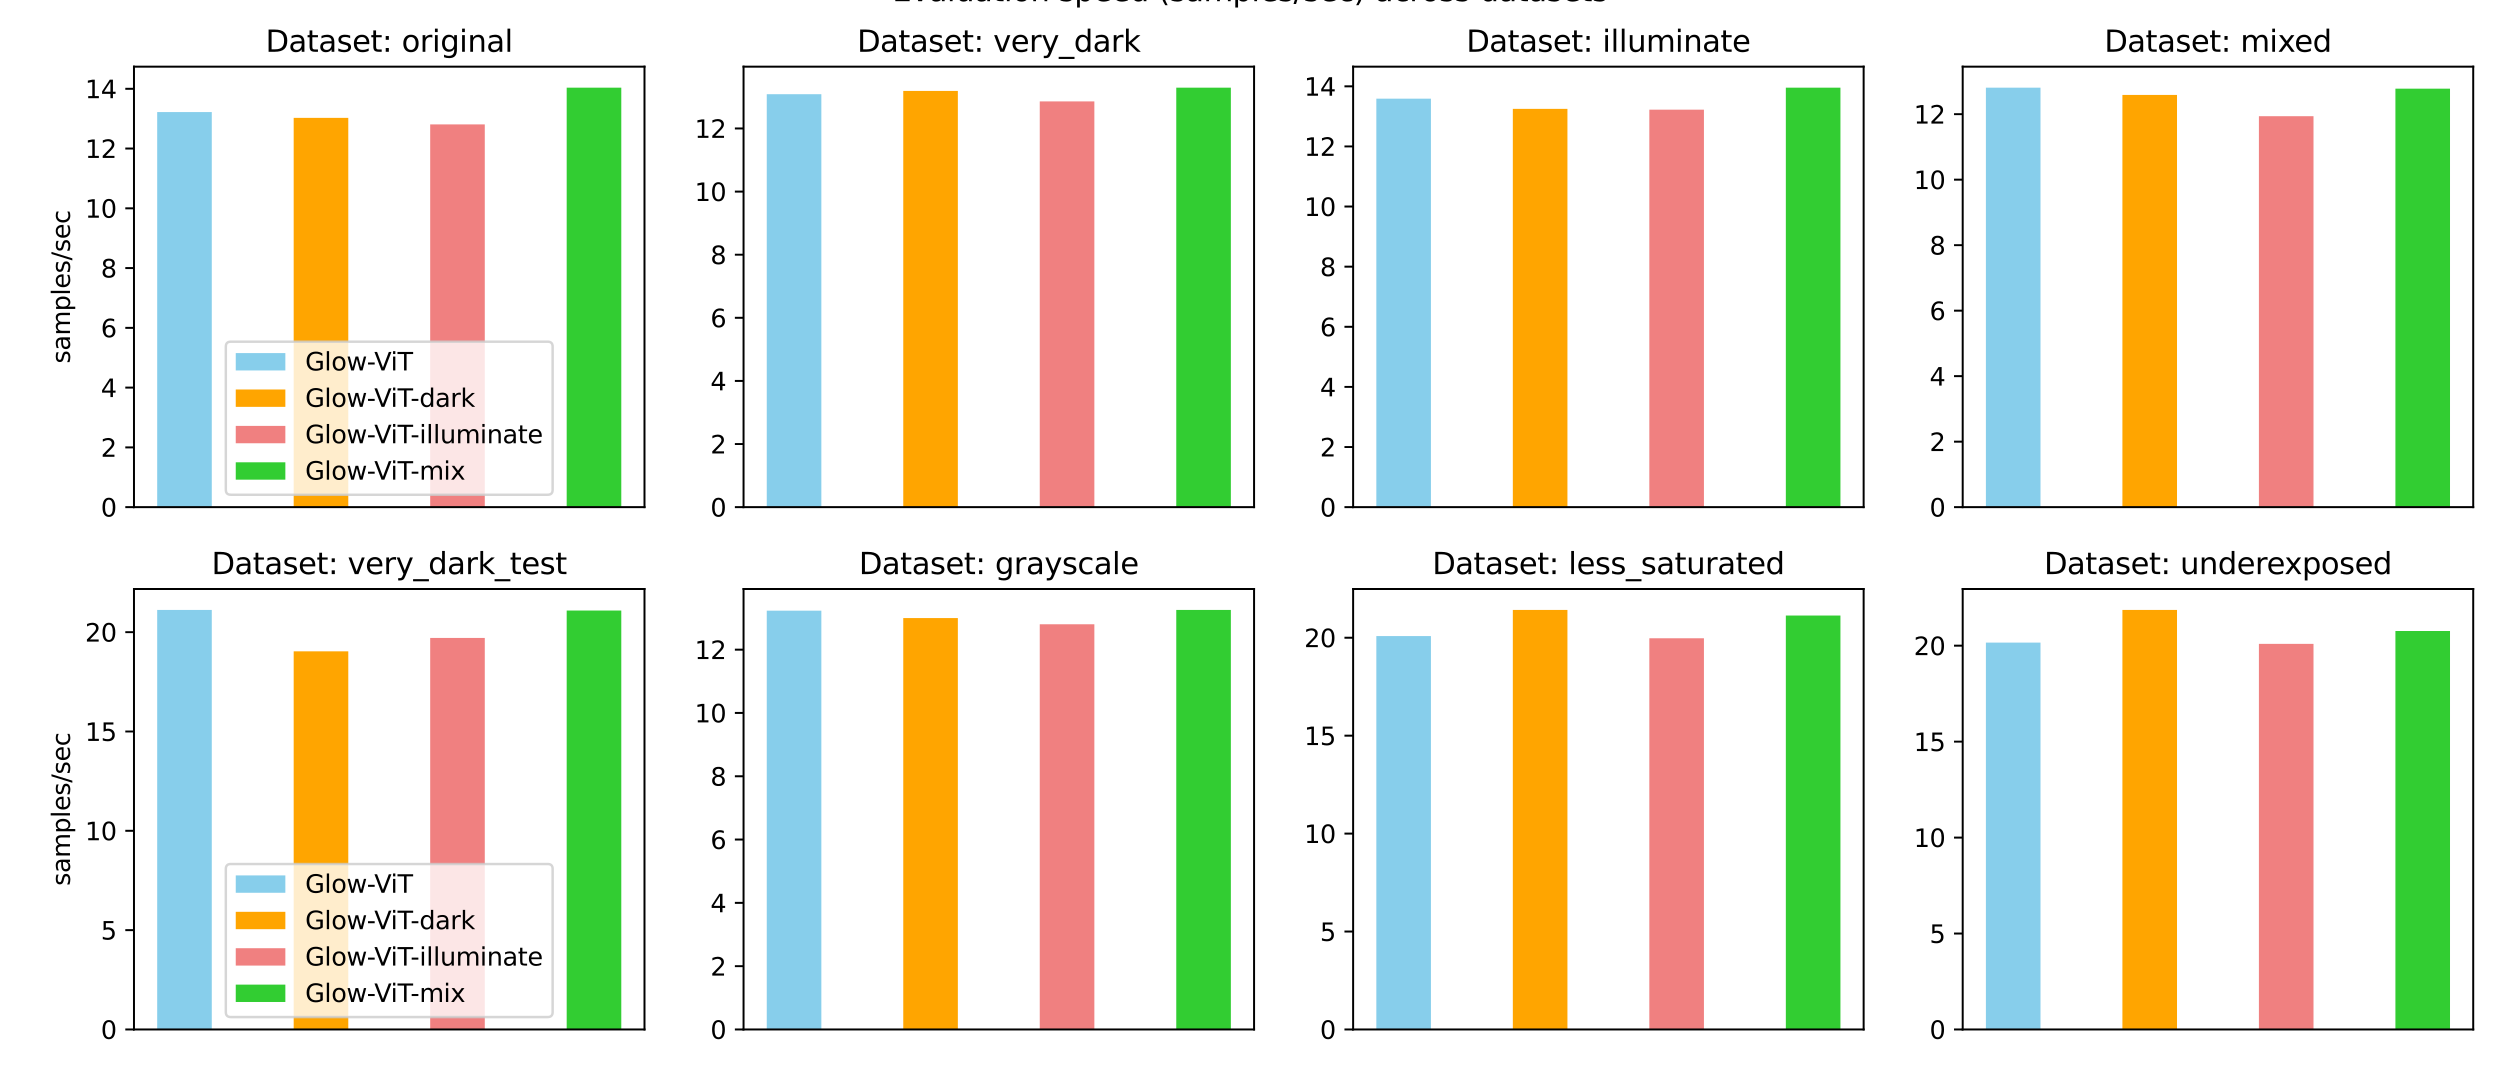 <?xml version="1.0" encoding="utf-8" standalone="no"?>
<!DOCTYPE svg PUBLIC "-//W3C//DTD SVG 1.1//EN"
  "http://www.w3.org/Graphics/SVG/1.1/DTD/svg11.dtd">
<svg xmlns:xlink="http://www.w3.org/1999/xlink" width="1008pt" height="432pt" viewBox="0 0 1008 432" xmlns="http://www.w3.org/2000/svg" version="1.1">
 <defs>
  <style type="text/css">*{stroke-linejoin: round; stroke-linecap: butt}</style>
 </defs>
 <g id="figure_1">
  <g id="patch_1">
   <path d="M 0 432 
L 1008 432 
L 1008 0 
L 0 0 
z
" style="fill: #ffffff"/>
  </g>
  <g id="axes_1">
   <g id="patch_2">
    <path d="M 54.02 204.48 
L 259.86 204.48 
L 259.86 26.88 
L 54.02 26.88 
z
" style="fill: #ffffff"/>
   </g>
   <g id="patch_3">
    <path d="M 63.376 204.48 
L 85.391 204.48 
L 85.391 45.193 
L 63.376 45.193 
z
" clip-path="url(#p46b5f3400c)" style="fill: #87ceeb"/>
   </g>
   <g id="patch_4">
    <path d="M 118.414 204.48 
L 140.429 204.48 
L 140.429 47.519 
L 118.414 47.519 
z
" clip-path="url(#p46b5f3400c)" style="fill: #ffa500"/>
   </g>
   <g id="patch_5">
    <path d="M 173.451 204.48 
L 195.466 204.48 
L 195.466 50.145 
L 173.451 50.145 
z
" clip-path="url(#p46b5f3400c)" style="fill: #f08080"/>
   </g>
   <g id="patch_6">
    <path d="M 228.489 204.48 
L 250.504 204.48 
L 250.504 35.337 
L 228.489 35.337 
z
" clip-path="url(#p46b5f3400c)" style="fill: #32cd32"/>
   </g>
   <g id="matplotlib.axis_1"/>
   <g id="matplotlib.axis_2">
    <g id="ytick_1">
     <g id="line2d_1">
      <defs>
       <path id="m59d2eb7045" d="M 0 0 
L -3.5 0 
" style="stroke: #000000; stroke-width: 0.8"/>
      </defs>
      <g>
       <use xlink:href="#m59d2eb7045" x="54.02" y="204.48" style="stroke: #000000; stroke-width: 0.8"/>
      </g>
     </g>
     <g id="text_1">
      <!-- 0 -->
      <g transform="translate(40.657 208.279) scale(0.1 -0.1)">
       <defs>
        <path id="DejaVuSans-30" d="M 2034 4250 
Q 1547 4250 1301 3770 
Q 1056 3291 1056 2328 
Q 1056 1369 1301 889 
Q 1547 409 2034 409 
Q 2525 409 2770 889 
Q 3016 1369 3016 2328 
Q 3016 3291 2770 3770 
Q 2525 4250 2034 4250 
z
M 2034 4750 
Q 2819 4750 3233 4129 
Q 3647 3509 3647 2328 
Q 3647 1150 3233 529 
Q 2819 -91 2034 -91 
Q 1250 -91 836 529 
Q 422 1150 422 2328 
Q 422 3509 836 4129 
Q 1250 4750 2034 4750 
z
" transform="scale(0.016)"/>
       </defs>
       <use xlink:href="#DejaVuSans-30"/>
      </g>
     </g>
    </g>
    <g id="ytick_2">
     <g id="line2d_2">
      <g>
       <use xlink:href="#m59d2eb7045" x="54.02" y="180.382" style="stroke: #000000; stroke-width: 0.8"/>
      </g>
     </g>
     <g id="text_2">
      <!-- 2 -->
      <g transform="translate(40.657 184.181) scale(0.1 -0.1)">
       <defs>
        <path id="DejaVuSans-32" d="M 1228 531 
L 3431 531 
L 3431 0 
L 469 0 
L 469 531 
Q 828 903 1448 1529 
Q 2069 2156 2228 2338 
Q 2531 2678 2651 2914 
Q 2772 3150 2772 3378 
Q 2772 3750 2511 3984 
Q 2250 4219 1831 4219 
Q 1534 4219 1204 4116 
Q 875 4013 500 3803 
L 500 4441 
Q 881 4594 1212 4672 
Q 1544 4750 1819 4750 
Q 2544 4750 2975 4387 
Q 3406 4025 3406 3419 
Q 3406 3131 3298 2873 
Q 3191 2616 2906 2266 
Q 2828 2175 2409 1742 
Q 1991 1309 1228 531 
z
" transform="scale(0.016)"/>
       </defs>
       <use xlink:href="#DejaVuSans-32"/>
      </g>
     </g>
    </g>
    <g id="ytick_3">
     <g id="line2d_3">
      <g>
       <use xlink:href="#m59d2eb7045" x="54.02" y="156.284" style="stroke: #000000; stroke-width: 0.8"/>
      </g>
     </g>
     <g id="text_3">
      <!-- 4 -->
      <g transform="translate(40.657 160.084) scale(0.1 -0.1)">
       <defs>
        <path id="DejaVuSans-34" d="M 2419 4116 
L 825 1625 
L 2419 1625 
L 2419 4116 
z
M 2253 4666 
L 3047 4666 
L 3047 1625 
L 3713 1625 
L 3713 1100 
L 3047 1100 
L 3047 0 
L 2419 0 
L 2419 1100 
L 313 1100 
L 313 1709 
L 2253 4666 
z
" transform="scale(0.016)"/>
       </defs>
       <use xlink:href="#DejaVuSans-34"/>
      </g>
     </g>
    </g>
    <g id="ytick_4">
     <g id="line2d_4">
      <g>
       <use xlink:href="#m59d2eb7045" x="54.02" y="132.186" style="stroke: #000000; stroke-width: 0.8"/>
      </g>
     </g>
     <g id="text_4">
      <!-- 6 -->
      <g transform="translate(40.657 135.986) scale(0.1 -0.1)">
       <defs>
        <path id="DejaVuSans-36" d="M 2113 2584 
Q 1688 2584 1439 2293 
Q 1191 2003 1191 1497 
Q 1191 994 1439 701 
Q 1688 409 2113 409 
Q 2538 409 2786 701 
Q 3034 994 3034 1497 
Q 3034 2003 2786 2293 
Q 2538 2584 2113 2584 
z
M 3366 4563 
L 3366 3988 
Q 3128 4100 2886 4159 
Q 2644 4219 2406 4219 
Q 1781 4219 1451 3797 
Q 1122 3375 1075 2522 
Q 1259 2794 1537 2939 
Q 1816 3084 2150 3084 
Q 2853 3084 3261 2657 
Q 3669 2231 3669 1497 
Q 3669 778 3244 343 
Q 2819 -91 2113 -91 
Q 1303 -91 875 529 
Q 447 1150 447 2328 
Q 447 3434 972 4092 
Q 1497 4750 2381 4750 
Q 2619 4750 2861 4703 
Q 3103 4656 3366 4563 
z
" transform="scale(0.016)"/>
       </defs>
       <use xlink:href="#DejaVuSans-36"/>
      </g>
     </g>
    </g>
    <g id="ytick_5">
     <g id="line2d_5">
      <g>
       <use xlink:href="#m59d2eb7045" x="54.02" y="108.089" style="stroke: #000000; stroke-width: 0.8"/>
      </g>
     </g>
     <g id="text_5">
      <!-- 8 -->
      <g transform="translate(40.657 111.888) scale(0.1 -0.1)">
       <defs>
        <path id="DejaVuSans-38" d="M 2034 2216 
Q 1584 2216 1326 1975 
Q 1069 1734 1069 1313 
Q 1069 891 1326 650 
Q 1584 409 2034 409 
Q 2484 409 2743 651 
Q 3003 894 3003 1313 
Q 3003 1734 2745 1975 
Q 2488 2216 2034 2216 
z
M 1403 2484 
Q 997 2584 770 2862 
Q 544 3141 544 3541 
Q 544 4100 942 4425 
Q 1341 4750 2034 4750 
Q 2731 4750 3128 4425 
Q 3525 4100 3525 3541 
Q 3525 3141 3298 2862 
Q 3072 2584 2669 2484 
Q 3125 2378 3379 2068 
Q 3634 1759 3634 1313 
Q 3634 634 3220 271 
Q 2806 -91 2034 -91 
Q 1263 -91 848 271 
Q 434 634 434 1313 
Q 434 1759 690 2068 
Q 947 2378 1403 2484 
z
M 1172 3481 
Q 1172 3119 1398 2916 
Q 1625 2713 2034 2713 
Q 2441 2713 2670 2916 
Q 2900 3119 2900 3481 
Q 2900 3844 2670 4047 
Q 2441 4250 2034 4250 
Q 1625 4250 1398 4047 
Q 1172 3844 1172 3481 
z
" transform="scale(0.016)"/>
       </defs>
       <use xlink:href="#DejaVuSans-38"/>
      </g>
     </g>
    </g>
    <g id="ytick_6">
     <g id="line2d_6">
      <g>
       <use xlink:href="#m59d2eb7045" x="54.02" y="83.991" style="stroke: #000000; stroke-width: 0.8"/>
      </g>
     </g>
     <g id="text_6">
      <!-- 10 -->
      <g transform="translate(34.295 87.79) scale(0.1 -0.1)">
       <defs>
        <path id="DejaVuSans-31" d="M 794 531 
L 1825 531 
L 1825 4091 
L 703 3866 
L 703 4441 
L 1819 4666 
L 2450 4666 
L 2450 531 
L 3481 531 
L 3481 0 
L 794 0 
L 794 531 
z
" transform="scale(0.016)"/>
       </defs>
       <use xlink:href="#DejaVuSans-31"/>
       <use xlink:href="#DejaVuSans-30" x="63.623"/>
      </g>
     </g>
    </g>
    <g id="ytick_7">
     <g id="line2d_7">
      <g>
       <use xlink:href="#m59d2eb7045" x="54.02" y="59.893" style="stroke: #000000; stroke-width: 0.8"/>
      </g>
     </g>
     <g id="text_7">
      <!-- 12 -->
      <g transform="translate(34.295 63.692) scale(0.1 -0.1)">
       <use xlink:href="#DejaVuSans-31"/>
       <use xlink:href="#DejaVuSans-32" x="63.623"/>
      </g>
     </g>
    </g>
    <g id="ytick_8">
     <g id="line2d_8">
      <g>
       <use xlink:href="#m59d2eb7045" x="54.02" y="35.795" style="stroke: #000000; stroke-width: 0.8"/>
      </g>
     </g>
     <g id="text_8">
      <!-- 14 -->
      <g transform="translate(34.295 39.594) scale(0.1 -0.1)">
       <use xlink:href="#DejaVuSans-31"/>
       <use xlink:href="#DejaVuSans-34" x="63.623"/>
      </g>
     </g>
    </g>
    <g id="text_9">
     <!-- samples/sec -->
     <g transform="translate(28.215 146.578) rotate(-90) scale(0.1 -0.1)">
      <defs>
       <path id="DejaVuSans-73" d="M 2834 3397 
L 2834 2853 
Q 2591 2978 2328 3040 
Q 2066 3103 1784 3103 
Q 1356 3103 1142 2972 
Q 928 2841 928 2578 
Q 928 2378 1081 2264 
Q 1234 2150 1697 2047 
L 1894 2003 
Q 2506 1872 2764 1633 
Q 3022 1394 3022 966 
Q 3022 478 2636 193 
Q 2250 -91 1575 -91 
Q 1294 -91 989 -36 
Q 684 19 347 128 
L 347 722 
Q 666 556 975 473 
Q 1284 391 1588 391 
Q 1994 391 2212 530 
Q 2431 669 2431 922 
Q 2431 1156 2273 1281 
Q 2116 1406 1581 1522 
L 1381 1569 
Q 847 1681 609 1914 
Q 372 2147 372 2553 
Q 372 3047 722 3315 
Q 1072 3584 1716 3584 
Q 2034 3584 2315 3537 
Q 2597 3491 2834 3397 
z
" transform="scale(0.016)"/>
       <path id="DejaVuSans-61" d="M 2194 1759 
Q 1497 1759 1228 1600 
Q 959 1441 959 1056 
Q 959 750 1161 570 
Q 1363 391 1709 391 
Q 2188 391 2477 730 
Q 2766 1069 2766 1631 
L 2766 1759 
L 2194 1759 
z
M 3341 1997 
L 3341 0 
L 2766 0 
L 2766 531 
Q 2569 213 2275 61 
Q 1981 -91 1556 -91 
Q 1019 -91 701 211 
Q 384 513 384 1019 
Q 384 1609 779 1909 
Q 1175 2209 1959 2209 
L 2766 2209 
L 2766 2266 
Q 2766 2663 2505 2880 
Q 2244 3097 1772 3097 
Q 1472 3097 1187 3025 
Q 903 2953 641 2809 
L 641 3341 
Q 956 3463 1253 3523 
Q 1550 3584 1831 3584 
Q 2591 3584 2966 3190 
Q 3341 2797 3341 1997 
z
" transform="scale(0.016)"/>
       <path id="DejaVuSans-6d" d="M 3328 2828 
Q 3544 3216 3844 3400 
Q 4144 3584 4550 3584 
Q 5097 3584 5394 3201 
Q 5691 2819 5691 2113 
L 5691 0 
L 5113 0 
L 5113 2094 
Q 5113 2597 4934 2840 
Q 4756 3084 4391 3084 
Q 3944 3084 3684 2787 
Q 3425 2491 3425 1978 
L 3425 0 
L 2847 0 
L 2847 2094 
Q 2847 2600 2669 2842 
Q 2491 3084 2119 3084 
Q 1678 3084 1418 2786 
Q 1159 2488 1159 1978 
L 1159 0 
L 581 0 
L 581 3500 
L 1159 3500 
L 1159 2956 
Q 1356 3278 1631 3431 
Q 1906 3584 2284 3584 
Q 2666 3584 2933 3390 
Q 3200 3197 3328 2828 
z
" transform="scale(0.016)"/>
       <path id="DejaVuSans-70" d="M 1159 525 
L 1159 -1331 
L 581 -1331 
L 581 3500 
L 1159 3500 
L 1159 2969 
Q 1341 3281 1617 3432 
Q 1894 3584 2278 3584 
Q 2916 3584 3314 3078 
Q 3713 2572 3713 1747 
Q 3713 922 3314 415 
Q 2916 -91 2278 -91 
Q 1894 -91 1617 61 
Q 1341 213 1159 525 
z
M 3116 1747 
Q 3116 2381 2855 2742 
Q 2594 3103 2138 3103 
Q 1681 3103 1420 2742 
Q 1159 2381 1159 1747 
Q 1159 1113 1420 752 
Q 1681 391 2138 391 
Q 2594 391 2855 752 
Q 3116 1113 3116 1747 
z
" transform="scale(0.016)"/>
       <path id="DejaVuSans-6c" d="M 603 4863 
L 1178 4863 
L 1178 0 
L 603 0 
L 603 4863 
z
" transform="scale(0.016)"/>
       <path id="DejaVuSans-65" d="M 3597 1894 
L 3597 1613 
L 953 1613 
Q 991 1019 1311 708 
Q 1631 397 2203 397 
Q 2534 397 2845 478 
Q 3156 559 3463 722 
L 3463 178 
Q 3153 47 2828 -22 
Q 2503 -91 2169 -91 
Q 1331 -91 842 396 
Q 353 884 353 1716 
Q 353 2575 817 3079 
Q 1281 3584 2069 3584 
Q 2775 3584 3186 3129 
Q 3597 2675 3597 1894 
z
M 3022 2063 
Q 3016 2534 2758 2815 
Q 2500 3097 2075 3097 
Q 1594 3097 1305 2825 
Q 1016 2553 972 2059 
L 3022 2063 
z
" transform="scale(0.016)"/>
       <path id="DejaVuSans-2f" d="M 1625 4666 
L 2156 4666 
L 531 -594 
L 0 -594 
L 1625 4666 
z
" transform="scale(0.016)"/>
       <path id="DejaVuSans-63" d="M 3122 3366 
L 3122 2828 
Q 2878 2963 2633 3030 
Q 2388 3097 2138 3097 
Q 1578 3097 1268 2742 
Q 959 2388 959 1747 
Q 959 1106 1268 751 
Q 1578 397 2138 397 
Q 2388 397 2633 464 
Q 2878 531 3122 666 
L 3122 134 
Q 2881 22 2623 -34 
Q 2366 -91 2075 -91 
Q 1284 -91 818 406 
Q 353 903 353 1747 
Q 353 2603 823 3093 
Q 1294 3584 2113 3584 
Q 2378 3584 2631 3529 
Q 2884 3475 3122 3366 
z
" transform="scale(0.016)"/>
      </defs>
      <use xlink:href="#DejaVuSans-73"/>
      <use xlink:href="#DejaVuSans-61" x="52.1"/>
      <use xlink:href="#DejaVuSans-6d" x="113.379"/>
      <use xlink:href="#DejaVuSans-70" x="210.791"/>
      <use xlink:href="#DejaVuSans-6c" x="274.268"/>
      <use xlink:href="#DejaVuSans-65" x="302.051"/>
      <use xlink:href="#DejaVuSans-73" x="363.574"/>
      <use xlink:href="#DejaVuSans-2f" x="415.674"/>
      <use xlink:href="#DejaVuSans-73" x="449.365"/>
      <use xlink:href="#DejaVuSans-65" x="501.465"/>
      <use xlink:href="#DejaVuSans-63" x="562.988"/>
     </g>
    </g>
   </g>
   <g id="patch_7">
    <path d="M 54.02 204.48 
L 54.02 26.88 
" style="fill: none; stroke: #000000; stroke-width: 0.8; stroke-linejoin: miter; stroke-linecap: square"/>
   </g>
   <g id="patch_8">
    <path d="M 259.86 204.48 
L 259.86 26.88 
" style="fill: none; stroke: #000000; stroke-width: 0.8; stroke-linejoin: miter; stroke-linecap: square"/>
   </g>
   <g id="patch_9">
    <path d="M 54.02 204.48 
L 259.86 204.48 
" style="fill: none; stroke: #000000; stroke-width: 0.8; stroke-linejoin: miter; stroke-linecap: square"/>
   </g>
   <g id="patch_10">
    <path d="M 54.02 26.88 
L 259.86 26.88 
" style="fill: none; stroke: #000000; stroke-width: 0.8; stroke-linejoin: miter; stroke-linecap: square"/>
   </g>
   <g id="text_10">
    <!-- Dataset: original -->
    <g transform="translate(107.089 20.88) scale(0.12 -0.12)">
     <defs>
      <path id="DejaVuSans-44" d="M 1259 4147 
L 1259 519 
L 2022 519 
Q 2988 519 3436 956 
Q 3884 1394 3884 2338 
Q 3884 3275 3436 3711 
Q 2988 4147 2022 4147 
L 1259 4147 
z
M 628 4666 
L 1925 4666 
Q 3281 4666 3915 4102 
Q 4550 3538 4550 2338 
Q 4550 1131 3912 565 
Q 3275 0 1925 0 
L 628 0 
L 628 4666 
z
" transform="scale(0.016)"/>
      <path id="DejaVuSans-74" d="M 1172 4494 
L 1172 3500 
L 2356 3500 
L 2356 3053 
L 1172 3053 
L 1172 1153 
Q 1172 725 1289 603 
Q 1406 481 1766 481 
L 2356 481 
L 2356 0 
L 1766 0 
Q 1100 0 847 248 
Q 594 497 594 1153 
L 594 3053 
L 172 3053 
L 172 3500 
L 594 3500 
L 594 4494 
L 1172 4494 
z
" transform="scale(0.016)"/>
      <path id="DejaVuSans-3a" d="M 750 794 
L 1409 794 
L 1409 0 
L 750 0 
L 750 794 
z
M 750 3309 
L 1409 3309 
L 1409 2516 
L 750 2516 
L 750 3309 
z
" transform="scale(0.016)"/>
      <path id="DejaVuSans-20" transform="scale(0.016)"/>
      <path id="DejaVuSans-6f" d="M 1959 3097 
Q 1497 3097 1228 2736 
Q 959 2375 959 1747 
Q 959 1119 1226 758 
Q 1494 397 1959 397 
Q 2419 397 2687 759 
Q 2956 1122 2956 1747 
Q 2956 2369 2687 2733 
Q 2419 3097 1959 3097 
z
M 1959 3584 
Q 2709 3584 3137 3096 
Q 3566 2609 3566 1747 
Q 3566 888 3137 398 
Q 2709 -91 1959 -91 
Q 1206 -91 779 398 
Q 353 888 353 1747 
Q 353 2609 779 3096 
Q 1206 3584 1959 3584 
z
" transform="scale(0.016)"/>
      <path id="DejaVuSans-72" d="M 2631 2963 
Q 2534 3019 2420 3045 
Q 2306 3072 2169 3072 
Q 1681 3072 1420 2755 
Q 1159 2438 1159 1844 
L 1159 0 
L 581 0 
L 581 3500 
L 1159 3500 
L 1159 2956 
Q 1341 3275 1631 3429 
Q 1922 3584 2338 3584 
Q 2397 3584 2469 3576 
Q 2541 3569 2628 3553 
L 2631 2963 
z
" transform="scale(0.016)"/>
      <path id="DejaVuSans-69" d="M 603 3500 
L 1178 3500 
L 1178 0 
L 603 0 
L 603 3500 
z
M 603 4863 
L 1178 4863 
L 1178 4134 
L 603 4134 
L 603 4863 
z
" transform="scale(0.016)"/>
      <path id="DejaVuSans-67" d="M 2906 1791 
Q 2906 2416 2648 2759 
Q 2391 3103 1925 3103 
Q 1463 3103 1205 2759 
Q 947 2416 947 1791 
Q 947 1169 1205 825 
Q 1463 481 1925 481 
Q 2391 481 2648 825 
Q 2906 1169 2906 1791 
z
M 3481 434 
Q 3481 -459 3084 -895 
Q 2688 -1331 1869 -1331 
Q 1566 -1331 1297 -1286 
Q 1028 -1241 775 -1147 
L 775 -588 
Q 1028 -725 1275 -790 
Q 1522 -856 1778 -856 
Q 2344 -856 2625 -561 
Q 2906 -266 2906 331 
L 2906 616 
Q 2728 306 2450 153 
Q 2172 0 1784 0 
Q 1141 0 747 490 
Q 353 981 353 1791 
Q 353 2603 747 3093 
Q 1141 3584 1784 3584 
Q 2172 3584 2450 3431 
Q 2728 3278 2906 2969 
L 2906 3500 
L 3481 3500 
L 3481 434 
z
" transform="scale(0.016)"/>
      <path id="DejaVuSans-6e" d="M 3513 2113 
L 3513 0 
L 2938 0 
L 2938 2094 
Q 2938 2591 2744 2837 
Q 2550 3084 2163 3084 
Q 1697 3084 1428 2787 
Q 1159 2491 1159 1978 
L 1159 0 
L 581 0 
L 581 3500 
L 1159 3500 
L 1159 2956 
Q 1366 3272 1645 3428 
Q 1925 3584 2291 3584 
Q 2894 3584 3203 3211 
Q 3513 2838 3513 2113 
z
" transform="scale(0.016)"/>
     </defs>
     <use xlink:href="#DejaVuSans-44"/>
     <use xlink:href="#DejaVuSans-61" x="77.002"/>
     <use xlink:href="#DejaVuSans-74" x="138.281"/>
     <use xlink:href="#DejaVuSans-61" x="177.49"/>
     <use xlink:href="#DejaVuSans-73" x="238.77"/>
     <use xlink:href="#DejaVuSans-65" x="290.869"/>
     <use xlink:href="#DejaVuSans-74" x="352.393"/>
     <use xlink:href="#DejaVuSans-3a" x="391.602"/>
     <use xlink:href="#DejaVuSans-20" x="425.293"/>
     <use xlink:href="#DejaVuSans-6f" x="457.08"/>
     <use xlink:href="#DejaVuSans-72" x="518.262"/>
     <use xlink:href="#DejaVuSans-69" x="559.375"/>
     <use xlink:href="#DejaVuSans-67" x="587.158"/>
     <use xlink:href="#DejaVuSans-69" x="650.635"/>
     <use xlink:href="#DejaVuSans-6e" x="678.418"/>
     <use xlink:href="#DejaVuSans-61" x="741.797"/>
     <use xlink:href="#DejaVuSans-6c" x="803.076"/>
    </g>
   </g>
   <g id="legend_1">
    <g id="patch_11">
     <path d="M 93.055 199.48 
L 220.825 199.48 
Q 222.825 199.48 222.825 197.48 
L 222.825 139.768 
Q 222.825 137.768 220.825 137.768 
L 93.055 137.768 
Q 91.055 137.768 91.055 139.768 
L 91.055 197.48 
Q 91.055 199.48 93.055 199.48 
z
" style="fill: #ffffff; opacity: 0.8; stroke: #cccccc; stroke-linejoin: miter"/>
    </g>
    <g id="patch_12">
     <path d="M 95.055 149.366 
L 115.055 149.366 
L 115.055 142.366 
L 95.055 142.366 
z
" style="fill: #87ceeb"/>
    </g>
    <g id="text_11">
     <!-- Glow-ViT -->
     <g transform="translate(123.055 149.366) scale(0.1 -0.1)">
      <defs>
       <path id="DejaVuSans-47" d="M 3809 666 
L 3809 1919 
L 2778 1919 
L 2778 2438 
L 4434 2438 
L 4434 434 
Q 4069 175 3628 42 
Q 3188 -91 2688 -91 
Q 1594 -91 976 548 
Q 359 1188 359 2328 
Q 359 3472 976 4111 
Q 1594 4750 2688 4750 
Q 3144 4750 3555 4637 
Q 3966 4525 4313 4306 
L 4313 3634 
Q 3963 3931 3569 4081 
Q 3175 4231 2741 4231 
Q 1884 4231 1454 3753 
Q 1025 3275 1025 2328 
Q 1025 1384 1454 906 
Q 1884 428 2741 428 
Q 3075 428 3337 486 
Q 3600 544 3809 666 
z
" transform="scale(0.016)"/>
       <path id="DejaVuSans-77" d="M 269 3500 
L 844 3500 
L 1563 769 
L 2278 3500 
L 2956 3500 
L 3675 769 
L 4391 3500 
L 4966 3500 
L 4050 0 
L 3372 0 
L 2619 2869 
L 1863 0 
L 1184 0 
L 269 3500 
z
" transform="scale(0.016)"/>
       <path id="DejaVuSans-2d" d="M 313 2009 
L 1997 2009 
L 1997 1497 
L 313 1497 
L 313 2009 
z
" transform="scale(0.016)"/>
       <path id="DejaVuSans-56" d="M 1831 0 
L 50 4666 
L 709 4666 
L 2188 738 
L 3669 4666 
L 4325 4666 
L 2547 0 
L 1831 0 
z
" transform="scale(0.016)"/>
       <path id="DejaVuSans-54" d="M -19 4666 
L 3928 4666 
L 3928 4134 
L 2272 4134 
L 2272 0 
L 1638 0 
L 1638 4134 
L -19 4134 
L -19 4666 
z
" transform="scale(0.016)"/>
      </defs>
      <use xlink:href="#DejaVuSans-47"/>
      <use xlink:href="#DejaVuSans-6c" x="77.49"/>
      <use xlink:href="#DejaVuSans-6f" x="105.273"/>
      <use xlink:href="#DejaVuSans-77" x="166.455"/>
      <use xlink:href="#DejaVuSans-2d" x="248.242"/>
      <use xlink:href="#DejaVuSans-56" x="278.451"/>
      <use xlink:href="#DejaVuSans-69" x="344.609"/>
      <use xlink:href="#DejaVuSans-54" x="372.393"/>
     </g>
    </g>
    <g id="patch_13">
     <path d="M 95.055 164.044 
L 115.055 164.044 
L 115.055 157.044 
L 95.055 157.044 
z
" style="fill: #ffa500"/>
    </g>
    <g id="text_12">
     <!-- Glow-ViT-dark -->
     <g transform="translate(123.055 164.044) scale(0.1 -0.1)">
      <defs>
       <path id="DejaVuSans-64" d="M 2906 2969 
L 2906 4863 
L 3481 4863 
L 3481 0 
L 2906 0 
L 2906 525 
Q 2725 213 2448 61 
Q 2172 -91 1784 -91 
Q 1150 -91 751 415 
Q 353 922 353 1747 
Q 353 2572 751 3078 
Q 1150 3584 1784 3584 
Q 2172 3584 2448 3432 
Q 2725 3281 2906 2969 
z
M 947 1747 
Q 947 1113 1208 752 
Q 1469 391 1925 391 
Q 2381 391 2643 752 
Q 2906 1113 2906 1747 
Q 2906 2381 2643 2742 
Q 2381 3103 1925 3103 
Q 1469 3103 1208 2742 
Q 947 2381 947 1747 
z
" transform="scale(0.016)"/>
       <path id="DejaVuSans-6b" d="M 581 4863 
L 1159 4863 
L 1159 1991 
L 2875 3500 
L 3609 3500 
L 1753 1863 
L 3688 0 
L 2938 0 
L 1159 1709 
L 1159 0 
L 581 0 
L 581 4863 
z
" transform="scale(0.016)"/>
      </defs>
      <use xlink:href="#DejaVuSans-47"/>
      <use xlink:href="#DejaVuSans-6c" x="77.49"/>
      <use xlink:href="#DejaVuSans-6f" x="105.273"/>
      <use xlink:href="#DejaVuSans-77" x="166.455"/>
      <use xlink:href="#DejaVuSans-2d" x="248.242"/>
      <use xlink:href="#DejaVuSans-56" x="278.451"/>
      <use xlink:href="#DejaVuSans-69" x="344.609"/>
      <use xlink:href="#DejaVuSans-54" x="372.393"/>
      <use xlink:href="#DejaVuSans-2d" x="424.352"/>
      <use xlink:href="#DejaVuSans-64" x="460.436"/>
      <use xlink:href="#DejaVuSans-61" x="523.912"/>
      <use xlink:href="#DejaVuSans-72" x="585.191"/>
      <use xlink:href="#DejaVuSans-6b" x="626.305"/>
     </g>
    </g>
    <g id="patch_14">
     <path d="M 95.055 178.722 
L 115.055 178.722 
L 115.055 171.722 
L 95.055 171.722 
z
" style="fill: #f08080"/>
    </g>
    <g id="text_13">
     <!-- Glow-ViT-illuminate -->
     <g transform="translate(123.055 178.722) scale(0.1 -0.1)">
      <defs>
       <path id="DejaVuSans-75" d="M 544 1381 
L 544 3500 
L 1119 3500 
L 1119 1403 
Q 1119 906 1312 657 
Q 1506 409 1894 409 
Q 2359 409 2629 706 
Q 2900 1003 2900 1516 
L 2900 3500 
L 3475 3500 
L 3475 0 
L 2900 0 
L 2900 538 
Q 2691 219 2414 64 
Q 2138 -91 1772 -91 
Q 1169 -91 856 284 
Q 544 659 544 1381 
z
M 1991 3584 
L 1991 3584 
z
" transform="scale(0.016)"/>
      </defs>
      <use xlink:href="#DejaVuSans-47"/>
      <use xlink:href="#DejaVuSans-6c" x="77.49"/>
      <use xlink:href="#DejaVuSans-6f" x="105.273"/>
      <use xlink:href="#DejaVuSans-77" x="166.455"/>
      <use xlink:href="#DejaVuSans-2d" x="248.242"/>
      <use xlink:href="#DejaVuSans-56" x="278.451"/>
      <use xlink:href="#DejaVuSans-69" x="344.609"/>
      <use xlink:href="#DejaVuSans-54" x="372.393"/>
      <use xlink:href="#DejaVuSans-2d" x="424.352"/>
      <use xlink:href="#DejaVuSans-69" x="460.436"/>
      <use xlink:href="#DejaVuSans-6c" x="488.219"/>
      <use xlink:href="#DejaVuSans-6c" x="516.002"/>
      <use xlink:href="#DejaVuSans-75" x="543.785"/>
      <use xlink:href="#DejaVuSans-6d" x="607.164"/>
      <use xlink:href="#DejaVuSans-69" x="704.576"/>
      <use xlink:href="#DejaVuSans-6e" x="732.359"/>
      <use xlink:href="#DejaVuSans-61" x="795.738"/>
      <use xlink:href="#DejaVuSans-74" x="857.018"/>
      <use xlink:href="#DejaVuSans-65" x="896.227"/>
     </g>
    </g>
    <g id="patch_15">
     <path d="M 95.055 193.4 
L 115.055 193.4 
L 115.055 186.4 
L 95.055 186.4 
z
" style="fill: #32cd32"/>
    </g>
    <g id="text_14">
     <!-- Glow-ViT-mix -->
     <g transform="translate(123.055 193.4) scale(0.1 -0.1)">
      <defs>
       <path id="DejaVuSans-78" d="M 3513 3500 
L 2247 1797 
L 3578 0 
L 2900 0 
L 1881 1375 
L 863 0 
L 184 0 
L 1544 1831 
L 300 3500 
L 978 3500 
L 1906 2253 
L 2834 3500 
L 3513 3500 
z
" transform="scale(0.016)"/>
      </defs>
      <use xlink:href="#DejaVuSans-47"/>
      <use xlink:href="#DejaVuSans-6c" x="77.49"/>
      <use xlink:href="#DejaVuSans-6f" x="105.273"/>
      <use xlink:href="#DejaVuSans-77" x="166.455"/>
      <use xlink:href="#DejaVuSans-2d" x="248.242"/>
      <use xlink:href="#DejaVuSans-56" x="278.451"/>
      <use xlink:href="#DejaVuSans-69" x="344.609"/>
      <use xlink:href="#DejaVuSans-54" x="372.393"/>
      <use xlink:href="#DejaVuSans-2d" x="424.352"/>
      <use xlink:href="#DejaVuSans-6d" x="460.436"/>
      <use xlink:href="#DejaVuSans-69" x="557.848"/>
      <use xlink:href="#DejaVuSans-78" x="585.631"/>
     </g>
    </g>
   </g>
  </g>
  <g id="axes_2">
   <g id="patch_16">
    <path d="M 299.8 204.48 
L 505.64 204.48 
L 505.64 26.88 
L 299.8 26.88 
z
" style="fill: #ffffff"/>
   </g>
   <g id="patch_17">
    <path d="M 309.156 204.48 
L 331.171 204.48 
L 331.171 37.971 
L 309.156 37.971 
z
" clip-path="url(#pb934a49357)" style="fill: #87ceeb"/>
   </g>
   <g id="patch_18">
    <path d="M 364.194 204.48 
L 386.209 204.48 
L 386.209 36.673 
L 364.194 36.673 
z
" clip-path="url(#pb934a49357)" style="fill: #ffa500"/>
   </g>
   <g id="patch_19">
    <path d="M 419.231 204.48 
L 441.246 204.48 
L 441.246 40.897 
L 419.231 40.897 
z
" clip-path="url(#pb934a49357)" style="fill: #f08080"/>
   </g>
   <g id="patch_20">
    <path d="M 474.269 204.48 
L 496.284 204.48 
L 496.284 35.337 
L 474.269 35.337 
z
" clip-path="url(#pb934a49357)" style="fill: #32cd32"/>
   </g>
   <g id="matplotlib.axis_3"/>
   <g id="matplotlib.axis_4">
    <g id="ytick_9">
     <g id="line2d_9">
      <g>
       <use xlink:href="#m59d2eb7045" x="299.8" y="204.48" style="stroke: #000000; stroke-width: 0.8"/>
      </g>
     </g>
     <g id="text_15">
      <!-- 0 -->
      <g transform="translate(286.438 208.279) scale(0.1 -0.1)">
       <use xlink:href="#DejaVuSans-30"/>
      </g>
     </g>
    </g>
    <g id="ytick_10">
     <g id="line2d_10">
      <g>
       <use xlink:href="#m59d2eb7045" x="299.8" y="179.034" style="stroke: #000000; stroke-width: 0.8"/>
      </g>
     </g>
     <g id="text_16">
      <!-- 2 -->
      <g transform="translate(286.438 182.833) scale(0.1 -0.1)">
       <use xlink:href="#DejaVuSans-32"/>
      </g>
     </g>
    </g>
    <g id="ytick_11">
     <g id="line2d_11">
      <g>
       <use xlink:href="#m59d2eb7045" x="299.8" y="153.587" style="stroke: #000000; stroke-width: 0.8"/>
      </g>
     </g>
     <g id="text_17">
      <!-- 4 -->
      <g transform="translate(286.438 157.386) scale(0.1 -0.1)">
       <use xlink:href="#DejaVuSans-34"/>
      </g>
     </g>
    </g>
    <g id="ytick_12">
     <g id="line2d_12">
      <g>
       <use xlink:href="#m59d2eb7045" x="299.8" y="128.141" style="stroke: #000000; stroke-width: 0.8"/>
      </g>
     </g>
     <g id="text_18">
      <!-- 6 -->
      <g transform="translate(286.438 131.94) scale(0.1 -0.1)">
       <use xlink:href="#DejaVuSans-36"/>
      </g>
     </g>
    </g>
    <g id="ytick_13">
     <g id="line2d_13">
      <g>
       <use xlink:href="#m59d2eb7045" x="299.8" y="102.694" style="stroke: #000000; stroke-width: 0.8"/>
      </g>
     </g>
     <g id="text_19">
      <!-- 8 -->
      <g transform="translate(286.438 106.493) scale(0.1 -0.1)">
       <use xlink:href="#DejaVuSans-38"/>
      </g>
     </g>
    </g>
    <g id="ytick_14">
     <g id="line2d_14">
      <g>
       <use xlink:href="#m59d2eb7045" x="299.8" y="77.248" style="stroke: #000000; stroke-width: 0.8"/>
      </g>
     </g>
     <g id="text_20">
      <!-- 10 -->
      <g transform="translate(280.075 81.047) scale(0.1 -0.1)">
       <use xlink:href="#DejaVuSans-31"/>
       <use xlink:href="#DejaVuSans-30" x="63.623"/>
      </g>
     </g>
    </g>
    <g id="ytick_15">
     <g id="line2d_15">
      <g>
       <use xlink:href="#m59d2eb7045" x="299.8" y="51.801" style="stroke: #000000; stroke-width: 0.8"/>
      </g>
     </g>
     <g id="text_21">
      <!-- 12 -->
      <g transform="translate(280.075 55.6) scale(0.1 -0.1)">
       <use xlink:href="#DejaVuSans-31"/>
       <use xlink:href="#DejaVuSans-32" x="63.623"/>
      </g>
     </g>
    </g>
   </g>
   <g id="patch_21">
    <path d="M 299.8 204.48 
L 299.8 26.88 
" style="fill: none; stroke: #000000; stroke-width: 0.8; stroke-linejoin: miter; stroke-linecap: square"/>
   </g>
   <g id="patch_22">
    <path d="M 505.64 204.48 
L 505.64 26.88 
" style="fill: none; stroke: #000000; stroke-width: 0.8; stroke-linejoin: miter; stroke-linecap: square"/>
   </g>
   <g id="patch_23">
    <path d="M 299.8 204.48 
L 505.64 204.48 
" style="fill: none; stroke: #000000; stroke-width: 0.8; stroke-linejoin: miter; stroke-linecap: square"/>
   </g>
   <g id="patch_24">
    <path d="M 299.8 26.88 
L 505.64 26.88 
" style="fill: none; stroke: #000000; stroke-width: 0.8; stroke-linejoin: miter; stroke-linecap: square"/>
   </g>
   <g id="text_22">
    <!-- Dataset: very_dark -->
    <g transform="translate(345.608 20.88) scale(0.12 -0.12)">
     <defs>
      <path id="DejaVuSans-76" d="M 191 3500 
L 800 3500 
L 1894 563 
L 2988 3500 
L 3597 3500 
L 2284 0 
L 1503 0 
L 191 3500 
z
" transform="scale(0.016)"/>
      <path id="DejaVuSans-79" d="M 2059 -325 
Q 1816 -950 1584 -1140 
Q 1353 -1331 966 -1331 
L 506 -1331 
L 506 -850 
L 844 -850 
Q 1081 -850 1212 -737 
Q 1344 -625 1503 -206 
L 1606 56 
L 191 3500 
L 800 3500 
L 1894 763 
L 2988 3500 
L 3597 3500 
L 2059 -325 
z
" transform="scale(0.016)"/>
      <path id="DejaVuSans-5f" d="M 3263 -1063 
L 3263 -1509 
L -63 -1509 
L -63 -1063 
L 3263 -1063 
z
" transform="scale(0.016)"/>
     </defs>
     <use xlink:href="#DejaVuSans-44"/>
     <use xlink:href="#DejaVuSans-61" x="77.002"/>
     <use xlink:href="#DejaVuSans-74" x="138.281"/>
     <use xlink:href="#DejaVuSans-61" x="177.49"/>
     <use xlink:href="#DejaVuSans-73" x="238.77"/>
     <use xlink:href="#DejaVuSans-65" x="290.869"/>
     <use xlink:href="#DejaVuSans-74" x="352.393"/>
     <use xlink:href="#DejaVuSans-3a" x="391.602"/>
     <use xlink:href="#DejaVuSans-20" x="425.293"/>
     <use xlink:href="#DejaVuSans-76" x="457.08"/>
     <use xlink:href="#DejaVuSans-65" x="516.26"/>
     <use xlink:href="#DejaVuSans-72" x="577.783"/>
     <use xlink:href="#DejaVuSans-79" x="618.896"/>
     <use xlink:href="#DejaVuSans-5f" x="678.076"/>
     <use xlink:href="#DejaVuSans-64" x="728.076"/>
     <use xlink:href="#DejaVuSans-61" x="791.553"/>
     <use xlink:href="#DejaVuSans-72" x="852.832"/>
     <use xlink:href="#DejaVuSans-6b" x="893.945"/>
    </g>
   </g>
  </g>
  <g id="axes_3">
   <g id="patch_25">
    <path d="M 545.58 204.48 
L 751.42 204.48 
L 751.42 26.88 
L 545.58 26.88 
z
" style="fill: #ffffff"/>
   </g>
   <g id="patch_26">
    <path d="M 554.936 204.48 
L 576.951 204.48 
L 576.951 39.785 
L 554.936 39.785 
z
" clip-path="url(#p68b76c35d0)" style="fill: #87ceeb"/>
   </g>
   <g id="patch_27">
    <path d="M 609.974 204.48 
L 631.989 204.48 
L 631.989 43.906 
L 609.974 43.906 
z
" clip-path="url(#p68b76c35d0)" style="fill: #ffa500"/>
   </g>
   <g id="patch_28">
    <path d="M 665.011 204.48 
L 687.026 204.48 
L 687.026 44.221 
L 665.011 44.221 
z
" clip-path="url(#p68b76c35d0)" style="fill: #f08080"/>
   </g>
   <g id="patch_29">
    <path d="M 720.049 204.48 
L 742.064 204.48 
L 742.064 35.337 
L 720.049 35.337 
z
" clip-path="url(#p68b76c35d0)" style="fill: #32cd32"/>
   </g>
   <g id="matplotlib.axis_5"/>
   <g id="matplotlib.axis_6">
    <g id="ytick_16">
     <g id="line2d_16">
      <g>
       <use xlink:href="#m59d2eb7045" x="545.58" y="204.48" style="stroke: #000000; stroke-width: 0.8"/>
      </g>
     </g>
     <g id="text_23">
      <!-- 0 -->
      <g transform="translate(532.217 208.279) scale(0.1 -0.1)">
       <use xlink:href="#DejaVuSans-30"/>
      </g>
     </g>
    </g>
    <g id="ytick_17">
     <g id="line2d_17">
      <g>
       <use xlink:href="#m59d2eb7045" x="545.58" y="180.241" style="stroke: #000000; stroke-width: 0.8"/>
      </g>
     </g>
     <g id="text_24">
      <!-- 2 -->
      <g transform="translate(532.217 184.04) scale(0.1 -0.1)">
       <use xlink:href="#DejaVuSans-32"/>
      </g>
     </g>
    </g>
    <g id="ytick_18">
     <g id="line2d_18">
      <g>
       <use xlink:href="#m59d2eb7045" x="545.58" y="156.001" style="stroke: #000000; stroke-width: 0.8"/>
      </g>
     </g>
     <g id="text_25">
      <!-- 4 -->
      <g transform="translate(532.217 159.8) scale(0.1 -0.1)">
       <use xlink:href="#DejaVuSans-34"/>
      </g>
     </g>
    </g>
    <g id="ytick_19">
     <g id="line2d_19">
      <g>
       <use xlink:href="#m59d2eb7045" x="545.58" y="131.762" style="stroke: #000000; stroke-width: 0.8"/>
      </g>
     </g>
     <g id="text_26">
      <!-- 6 -->
      <g transform="translate(532.217 135.561) scale(0.1 -0.1)">
       <use xlink:href="#DejaVuSans-36"/>
      </g>
     </g>
    </g>
    <g id="ytick_20">
     <g id="line2d_20">
      <g>
       <use xlink:href="#m59d2eb7045" x="545.58" y="107.522" style="stroke: #000000; stroke-width: 0.8"/>
      </g>
     </g>
     <g id="text_27">
      <!-- 8 -->
      <g transform="translate(532.217 111.321) scale(0.1 -0.1)">
       <use xlink:href="#DejaVuSans-38"/>
      </g>
     </g>
    </g>
    <g id="ytick_21">
     <g id="line2d_21">
      <g>
       <use xlink:href="#m59d2eb7045" x="545.58" y="83.283" style="stroke: #000000; stroke-width: 0.8"/>
      </g>
     </g>
     <g id="text_28">
      <!-- 10 -->
      <g transform="translate(525.855 87.082) scale(0.1 -0.1)">
       <use xlink:href="#DejaVuSans-31"/>
       <use xlink:href="#DejaVuSans-30" x="63.623"/>
      </g>
     </g>
    </g>
    <g id="ytick_22">
     <g id="line2d_22">
      <g>
       <use xlink:href="#m59d2eb7045" x="545.58" y="59.043" style="stroke: #000000; stroke-width: 0.8"/>
      </g>
     </g>
     <g id="text_29">
      <!-- 12 -->
      <g transform="translate(525.855 62.843) scale(0.1 -0.1)">
       <use xlink:href="#DejaVuSans-31"/>
       <use xlink:href="#DejaVuSans-32" x="63.623"/>
      </g>
     </g>
    </g>
    <g id="ytick_23">
     <g id="line2d_23">
      <g>
       <use xlink:href="#m59d2eb7045" x="545.58" y="34.804" style="stroke: #000000; stroke-width: 0.8"/>
      </g>
     </g>
     <g id="text_30">
      <!-- 14 -->
      <g transform="translate(525.855 38.603) scale(0.1 -0.1)">
       <use xlink:href="#DejaVuSans-31"/>
       <use xlink:href="#DejaVuSans-34" x="63.623"/>
      </g>
     </g>
    </g>
   </g>
   <g id="patch_30">
    <path d="M 545.58 204.48 
L 545.58 26.88 
" style="fill: none; stroke: #000000; stroke-width: 0.8; stroke-linejoin: miter; stroke-linecap: square"/>
   </g>
   <g id="patch_31">
    <path d="M 751.42 204.48 
L 751.42 26.88 
" style="fill: none; stroke: #000000; stroke-width: 0.8; stroke-linejoin: miter; stroke-linecap: square"/>
   </g>
   <g id="patch_32">
    <path d="M 545.58 204.48 
L 751.42 204.48 
" style="fill: none; stroke: #000000; stroke-width: 0.8; stroke-linejoin: miter; stroke-linecap: square"/>
   </g>
   <g id="patch_33">
    <path d="M 545.58 26.88 
L 751.42 26.88 
" style="fill: none; stroke: #000000; stroke-width: 0.8; stroke-linejoin: miter; stroke-linecap: square"/>
   </g>
   <g id="text_31">
    <!-- Dataset: illuminate -->
    <g transform="translate(591.238 20.88) scale(0.12 -0.12)">
     <use xlink:href="#DejaVuSans-44"/>
     <use xlink:href="#DejaVuSans-61" x="77.002"/>
     <use xlink:href="#DejaVuSans-74" x="138.281"/>
     <use xlink:href="#DejaVuSans-61" x="177.49"/>
     <use xlink:href="#DejaVuSans-73" x="238.77"/>
     <use xlink:href="#DejaVuSans-65" x="290.869"/>
     <use xlink:href="#DejaVuSans-74" x="352.393"/>
     <use xlink:href="#DejaVuSans-3a" x="391.602"/>
     <use xlink:href="#DejaVuSans-20" x="425.293"/>
     <use xlink:href="#DejaVuSans-69" x="457.08"/>
     <use xlink:href="#DejaVuSans-6c" x="484.863"/>
     <use xlink:href="#DejaVuSans-6c" x="512.646"/>
     <use xlink:href="#DejaVuSans-75" x="540.43"/>
     <use xlink:href="#DejaVuSans-6d" x="603.809"/>
     <use xlink:href="#DejaVuSans-69" x="701.221"/>
     <use xlink:href="#DejaVuSans-6e" x="729.004"/>
     <use xlink:href="#DejaVuSans-61" x="792.383"/>
     <use xlink:href="#DejaVuSans-74" x="853.662"/>
     <use xlink:href="#DejaVuSans-65" x="892.871"/>
    </g>
   </g>
  </g>
  <g id="axes_4">
   <g id="patch_34">
    <path d="M 791.36 204.48 
L 997.2 204.48 
L 997.2 26.88 
L 791.36 26.88 
z
" style="fill: #ffffff"/>
   </g>
   <g id="patch_35">
    <path d="M 800.716 204.48 
L 822.731 204.48 
L 822.731 35.337 
L 800.716 35.337 
z
" clip-path="url(#p21c53d1858)" style="fill: #87ceeb"/>
   </g>
   <g id="patch_36">
    <path d="M 855.754 204.48 
L 877.769 204.48 
L 877.769 38.282 
L 855.754 38.282 
z
" clip-path="url(#p21c53d1858)" style="fill: #ffa500"/>
   </g>
   <g id="patch_37">
    <path d="M 910.791 204.48 
L 932.806 204.48 
L 932.806 46.851 
L 910.791 46.851 
z
" clip-path="url(#p21c53d1858)" style="fill: #f08080"/>
   </g>
   <g id="patch_38">
    <path d="M 965.829 204.48 
L 987.844 204.48 
L 987.844 35.76 
L 965.829 35.76 
z
" clip-path="url(#p21c53d1858)" style="fill: #32cd32"/>
   </g>
   <g id="matplotlib.axis_7"/>
   <g id="matplotlib.axis_8">
    <g id="ytick_24">
     <g id="line2d_24">
      <g>
       <use xlink:href="#m59d2eb7045" x="791.36" y="204.48" style="stroke: #000000; stroke-width: 0.8"/>
      </g>
     </g>
     <g id="text_32">
      <!-- 0 -->
      <g transform="translate(777.997 208.279) scale(0.1 -0.1)">
       <use xlink:href="#DejaVuSans-30"/>
      </g>
     </g>
    </g>
    <g id="ytick_25">
     <g id="line2d_25">
      <g>
       <use xlink:href="#m59d2eb7045" x="791.36" y="178.072" style="stroke: #000000; stroke-width: 0.8"/>
      </g>
     </g>
     <g id="text_33">
      <!-- 2 -->
      <g transform="translate(777.997 181.871) scale(0.1 -0.1)">
       <use xlink:href="#DejaVuSans-32"/>
      </g>
     </g>
    </g>
    <g id="ytick_26">
     <g id="line2d_26">
      <g>
       <use xlink:href="#m59d2eb7045" x="791.36" y="151.664" style="stroke: #000000; stroke-width: 0.8"/>
      </g>
     </g>
     <g id="text_34">
      <!-- 4 -->
      <g transform="translate(777.997 155.463) scale(0.1 -0.1)">
       <use xlink:href="#DejaVuSans-34"/>
      </g>
     </g>
    </g>
    <g id="ytick_27">
     <g id="line2d_27">
      <g>
       <use xlink:href="#m59d2eb7045" x="791.36" y="125.256" style="stroke: #000000; stroke-width: 0.8"/>
      </g>
     </g>
     <g id="text_35">
      <!-- 6 -->
      <g transform="translate(777.997 129.055) scale(0.1 -0.1)">
       <use xlink:href="#DejaVuSans-36"/>
      </g>
     </g>
    </g>
    <g id="ytick_28">
     <g id="line2d_28">
      <g>
       <use xlink:href="#m59d2eb7045" x="791.36" y="98.848" style="stroke: #000000; stroke-width: 0.8"/>
      </g>
     </g>
     <g id="text_36">
      <!-- 8 -->
      <g transform="translate(777.997 102.647) scale(0.1 -0.1)">
       <use xlink:href="#DejaVuSans-38"/>
      </g>
     </g>
    </g>
    <g id="ytick_29">
     <g id="line2d_29">
      <g>
       <use xlink:href="#m59d2eb7045" x="791.36" y="72.44" style="stroke: #000000; stroke-width: 0.8"/>
      </g>
     </g>
     <g id="text_37">
      <!-- 10 -->
      <g transform="translate(771.635 76.24) scale(0.1 -0.1)">
       <use xlink:href="#DejaVuSans-31"/>
       <use xlink:href="#DejaVuSans-30" x="63.623"/>
      </g>
     </g>
    </g>
    <g id="ytick_30">
     <g id="line2d_30">
      <g>
       <use xlink:href="#m59d2eb7045" x="791.36" y="46.032" style="stroke: #000000; stroke-width: 0.8"/>
      </g>
     </g>
     <g id="text_38">
      <!-- 12 -->
      <g transform="translate(771.635 49.832) scale(0.1 -0.1)">
       <use xlink:href="#DejaVuSans-31"/>
       <use xlink:href="#DejaVuSans-32" x="63.623"/>
      </g>
     </g>
    </g>
   </g>
   <g id="patch_39">
    <path d="M 791.36 204.48 
L 791.36 26.88 
" style="fill: none; stroke: #000000; stroke-width: 0.8; stroke-linejoin: miter; stroke-linecap: square"/>
   </g>
   <g id="patch_40">
    <path d="M 997.2 204.48 
L 997.2 26.88 
" style="fill: none; stroke: #000000; stroke-width: 0.8; stroke-linejoin: miter; stroke-linecap: square"/>
   </g>
   <g id="patch_41">
    <path d="M 791.36 204.48 
L 997.2 204.48 
" style="fill: none; stroke: #000000; stroke-width: 0.8; stroke-linejoin: miter; stroke-linecap: square"/>
   </g>
   <g id="patch_42">
    <path d="M 791.36 26.88 
L 997.2 26.88 
" style="fill: none; stroke: #000000; stroke-width: 0.8; stroke-linejoin: miter; stroke-linecap: square"/>
   </g>
   <g id="text_39">
    <!-- Dataset: mixed -->
    <g transform="translate(848.48 20.88) scale(0.12 -0.12)">
     <use xlink:href="#DejaVuSans-44"/>
     <use xlink:href="#DejaVuSans-61" x="77.002"/>
     <use xlink:href="#DejaVuSans-74" x="138.281"/>
     <use xlink:href="#DejaVuSans-61" x="177.49"/>
     <use xlink:href="#DejaVuSans-73" x="238.77"/>
     <use xlink:href="#DejaVuSans-65" x="290.869"/>
     <use xlink:href="#DejaVuSans-74" x="352.393"/>
     <use xlink:href="#DejaVuSans-3a" x="391.602"/>
     <use xlink:href="#DejaVuSans-20" x="425.293"/>
     <use xlink:href="#DejaVuSans-6d" x="457.08"/>
     <use xlink:href="#DejaVuSans-69" x="554.492"/>
     <use xlink:href="#DejaVuSans-78" x="582.275"/>
     <use xlink:href="#DejaVuSans-65" x="638.33"/>
     <use xlink:href="#DejaVuSans-64" x="699.854"/>
    </g>
   </g>
  </g>
  <g id="axes_5">
   <g id="patch_43">
    <path d="M 54.02 415.08 
L 259.86 415.08 
L 259.86 237.48 
L 54.02 237.48 
z
" style="fill: #ffffff"/>
   </g>
   <g id="patch_44">
    <path d="M 63.376 415.08 
L 85.391 415.08 
L 85.391 245.937 
L 63.376 245.937 
z
" clip-path="url(#pc228b4452b)" style="fill: #87ceeb"/>
   </g>
   <g id="patch_45">
    <path d="M 118.414 415.08 
L 140.429 415.08 
L 140.429 262.621 
L 118.414 262.621 
z
" clip-path="url(#pc228b4452b)" style="fill: #ffa500"/>
   </g>
   <g id="patch_46">
    <path d="M 173.451 415.08 
L 195.466 415.08 
L 195.466 257.206 
L 173.451 257.206 
z
" clip-path="url(#pc228b4452b)" style="fill: #f08080"/>
   </g>
   <g id="patch_47">
    <path d="M 228.489 415.08 
L 250.504 415.08 
L 250.504 246.153 
L 228.489 246.153 
z
" clip-path="url(#pc228b4452b)" style="fill: #32cd32"/>
   </g>
   <g id="matplotlib.axis_9"/>
   <g id="matplotlib.axis_10">
    <g id="ytick_31">
     <g id="line2d_31">
      <g>
       <use xlink:href="#m59d2eb7045" x="54.02" y="415.08" style="stroke: #000000; stroke-width: 0.8"/>
      </g>
     </g>
     <g id="text_40">
      <!-- 0 -->
      <g transform="translate(40.657 418.879) scale(0.1 -0.1)">
       <use xlink:href="#DejaVuSans-30"/>
      </g>
     </g>
    </g>
    <g id="ytick_32">
     <g id="line2d_32">
      <g>
       <use xlink:href="#m59d2eb7045" x="54.02" y="375.033" style="stroke: #000000; stroke-width: 0.8"/>
      </g>
     </g>
     <g id="text_41">
      <!-- 5 -->
      <g transform="translate(40.657 378.832) scale(0.1 -0.1)">
       <defs>
        <path id="DejaVuSans-35" d="M 691 4666 
L 3169 4666 
L 3169 4134 
L 1269 4134 
L 1269 2991 
Q 1406 3038 1543 3061 
Q 1681 3084 1819 3084 
Q 2600 3084 3056 2656 
Q 3513 2228 3513 1497 
Q 3513 744 3044 326 
Q 2575 -91 1722 -91 
Q 1428 -91 1123 -41 
Q 819 9 494 109 
L 494 744 
Q 775 591 1075 516 
Q 1375 441 1709 441 
Q 2250 441 2565 725 
Q 2881 1009 2881 1497 
Q 2881 1984 2565 2268 
Q 2250 2553 1709 2553 
Q 1456 2553 1204 2497 
Q 953 2441 691 2322 
L 691 4666 
z
" transform="scale(0.016)"/>
       </defs>
       <use xlink:href="#DejaVuSans-35"/>
      </g>
     </g>
    </g>
    <g id="ytick_33">
     <g id="line2d_33">
      <g>
       <use xlink:href="#m59d2eb7045" x="54.02" y="334.986" style="stroke: #000000; stroke-width: 0.8"/>
      </g>
     </g>
     <g id="text_42">
      <!-- 10 -->
      <g transform="translate(34.295 338.785) scale(0.1 -0.1)">
       <use xlink:href="#DejaVuSans-31"/>
       <use xlink:href="#DejaVuSans-30" x="63.623"/>
      </g>
     </g>
    </g>
    <g id="ytick_34">
     <g id="line2d_34">
      <g>
       <use xlink:href="#m59d2eb7045" x="54.02" y="294.939" style="stroke: #000000; stroke-width: 0.8"/>
      </g>
     </g>
     <g id="text_43">
      <!-- 15 -->
      <g transform="translate(34.295 298.738) scale(0.1 -0.1)">
       <use xlink:href="#DejaVuSans-31"/>
       <use xlink:href="#DejaVuSans-35" x="63.623"/>
      </g>
     </g>
    </g>
    <g id="ytick_35">
     <g id="line2d_35">
      <g>
       <use xlink:href="#m59d2eb7045" x="54.02" y="254.892" style="stroke: #000000; stroke-width: 0.8"/>
      </g>
     </g>
     <g id="text_44">
      <!-- 20 -->
      <g transform="translate(34.295 258.691) scale(0.1 -0.1)">
       <use xlink:href="#DejaVuSans-32"/>
       <use xlink:href="#DejaVuSans-30" x="63.623"/>
      </g>
     </g>
    </g>
    <g id="text_45">
     <!-- samples/sec -->
     <g transform="translate(28.215 357.178) rotate(-90) scale(0.1 -0.1)">
      <use xlink:href="#DejaVuSans-73"/>
      <use xlink:href="#DejaVuSans-61" x="52.1"/>
      <use xlink:href="#DejaVuSans-6d" x="113.379"/>
      <use xlink:href="#DejaVuSans-70" x="210.791"/>
      <use xlink:href="#DejaVuSans-6c" x="274.268"/>
      <use xlink:href="#DejaVuSans-65" x="302.051"/>
      <use xlink:href="#DejaVuSans-73" x="363.574"/>
      <use xlink:href="#DejaVuSans-2f" x="415.674"/>
      <use xlink:href="#DejaVuSans-73" x="449.365"/>
      <use xlink:href="#DejaVuSans-65" x="501.465"/>
      <use xlink:href="#DejaVuSans-63" x="562.988"/>
     </g>
    </g>
   </g>
   <g id="patch_48">
    <path d="M 54.02 415.08 
L 54.02 237.48 
" style="fill: none; stroke: #000000; stroke-width: 0.8; stroke-linejoin: miter; stroke-linecap: square"/>
   </g>
   <g id="patch_49">
    <path d="M 259.86 415.08 
L 259.86 237.48 
" style="fill: none; stroke: #000000; stroke-width: 0.8; stroke-linejoin: miter; stroke-linecap: square"/>
   </g>
   <g id="patch_50">
    <path d="M 54.02 415.08 
L 259.86 415.08 
" style="fill: none; stroke: #000000; stroke-width: 0.8; stroke-linejoin: miter; stroke-linecap: square"/>
   </g>
   <g id="patch_51">
    <path d="M 54.02 237.48 
L 259.86 237.48 
" style="fill: none; stroke: #000000; stroke-width: 0.8; stroke-linejoin: miter; stroke-linecap: square"/>
   </g>
   <g id="text_46">
    <!-- Dataset: very_dark_test -->
    <g transform="translate(85.307 231.48) scale(0.12 -0.12)">
     <use xlink:href="#DejaVuSans-44"/>
     <use xlink:href="#DejaVuSans-61" x="77.002"/>
     <use xlink:href="#DejaVuSans-74" x="138.281"/>
     <use xlink:href="#DejaVuSans-61" x="177.49"/>
     <use xlink:href="#DejaVuSans-73" x="238.77"/>
     <use xlink:href="#DejaVuSans-65" x="290.869"/>
     <use xlink:href="#DejaVuSans-74" x="352.393"/>
     <use xlink:href="#DejaVuSans-3a" x="391.602"/>
     <use xlink:href="#DejaVuSans-20" x="425.293"/>
     <use xlink:href="#DejaVuSans-76" x="457.08"/>
     <use xlink:href="#DejaVuSans-65" x="516.26"/>
     <use xlink:href="#DejaVuSans-72" x="577.783"/>
     <use xlink:href="#DejaVuSans-79" x="618.896"/>
     <use xlink:href="#DejaVuSans-5f" x="678.076"/>
     <use xlink:href="#DejaVuSans-64" x="728.076"/>
     <use xlink:href="#DejaVuSans-61" x="791.553"/>
     <use xlink:href="#DejaVuSans-72" x="852.832"/>
     <use xlink:href="#DejaVuSans-6b" x="893.945"/>
     <use xlink:href="#DejaVuSans-5f" x="951.855"/>
     <use xlink:href="#DejaVuSans-74" x="1001.855"/>
     <use xlink:href="#DejaVuSans-65" x="1041.064"/>
     <use xlink:href="#DejaVuSans-73" x="1102.588"/>
     <use xlink:href="#DejaVuSans-74" x="1154.688"/>
    </g>
   </g>
   <g id="legend_2">
    <g id="patch_52">
     <path d="M 93.055 410.08 
L 220.825 410.08 
Q 222.825 410.08 222.825 408.08 
L 222.825 350.368 
Q 222.825 348.368 220.825 348.368 
L 93.055 348.368 
Q 91.055 348.368 91.055 350.368 
L 91.055 408.08 
Q 91.055 410.08 93.055 410.08 
z
" style="fill: #ffffff; opacity: 0.8; stroke: #cccccc; stroke-linejoin: miter"/>
    </g>
    <g id="patch_53">
     <path d="M 95.055 359.966 
L 115.055 359.966 
L 115.055 352.966 
L 95.055 352.966 
z
" style="fill: #87ceeb"/>
    </g>
    <g id="text_47">
     <!-- Glow-ViT -->
     <g transform="translate(123.055 359.966) scale(0.1 -0.1)">
      <use xlink:href="#DejaVuSans-47"/>
      <use xlink:href="#DejaVuSans-6c" x="77.49"/>
      <use xlink:href="#DejaVuSans-6f" x="105.273"/>
      <use xlink:href="#DejaVuSans-77" x="166.455"/>
      <use xlink:href="#DejaVuSans-2d" x="248.242"/>
      <use xlink:href="#DejaVuSans-56" x="278.451"/>
      <use xlink:href="#DejaVuSans-69" x="344.609"/>
      <use xlink:href="#DejaVuSans-54" x="372.393"/>
     </g>
    </g>
    <g id="patch_54">
     <path d="M 95.055 374.644 
L 115.055 374.644 
L 115.055 367.644 
L 95.055 367.644 
z
" style="fill: #ffa500"/>
    </g>
    <g id="text_48">
     <!-- Glow-ViT-dark -->
     <g transform="translate(123.055 374.644) scale(0.1 -0.1)">
      <use xlink:href="#DejaVuSans-47"/>
      <use xlink:href="#DejaVuSans-6c" x="77.49"/>
      <use xlink:href="#DejaVuSans-6f" x="105.273"/>
      <use xlink:href="#DejaVuSans-77" x="166.455"/>
      <use xlink:href="#DejaVuSans-2d" x="248.242"/>
      <use xlink:href="#DejaVuSans-56" x="278.451"/>
      <use xlink:href="#DejaVuSans-69" x="344.609"/>
      <use xlink:href="#DejaVuSans-54" x="372.393"/>
      <use xlink:href="#DejaVuSans-2d" x="424.352"/>
      <use xlink:href="#DejaVuSans-64" x="460.436"/>
      <use xlink:href="#DejaVuSans-61" x="523.912"/>
      <use xlink:href="#DejaVuSans-72" x="585.191"/>
      <use xlink:href="#DejaVuSans-6b" x="626.305"/>
     </g>
    </g>
    <g id="patch_55">
     <path d="M 95.055 389.322 
L 115.055 389.322 
L 115.055 382.322 
L 95.055 382.322 
z
" style="fill: #f08080"/>
    </g>
    <g id="text_49">
     <!-- Glow-ViT-illuminate -->
     <g transform="translate(123.055 389.322) scale(0.1 -0.1)">
      <use xlink:href="#DejaVuSans-47"/>
      <use xlink:href="#DejaVuSans-6c" x="77.49"/>
      <use xlink:href="#DejaVuSans-6f" x="105.273"/>
      <use xlink:href="#DejaVuSans-77" x="166.455"/>
      <use xlink:href="#DejaVuSans-2d" x="248.242"/>
      <use xlink:href="#DejaVuSans-56" x="278.451"/>
      <use xlink:href="#DejaVuSans-69" x="344.609"/>
      <use xlink:href="#DejaVuSans-54" x="372.393"/>
      <use xlink:href="#DejaVuSans-2d" x="424.352"/>
      <use xlink:href="#DejaVuSans-69" x="460.436"/>
      <use xlink:href="#DejaVuSans-6c" x="488.219"/>
      <use xlink:href="#DejaVuSans-6c" x="516.002"/>
      <use xlink:href="#DejaVuSans-75" x="543.785"/>
      <use xlink:href="#DejaVuSans-6d" x="607.164"/>
      <use xlink:href="#DejaVuSans-69" x="704.576"/>
      <use xlink:href="#DejaVuSans-6e" x="732.359"/>
      <use xlink:href="#DejaVuSans-61" x="795.738"/>
      <use xlink:href="#DejaVuSans-74" x="857.018"/>
      <use xlink:href="#DejaVuSans-65" x="896.227"/>
     </g>
    </g>
    <g id="patch_56">
     <path d="M 95.055 404 
L 115.055 404 
L 115.055 397 
L 95.055 397 
z
" style="fill: #32cd32"/>
    </g>
    <g id="text_50">
     <!-- Glow-ViT-mix -->
     <g transform="translate(123.055 404) scale(0.1 -0.1)">
      <use xlink:href="#DejaVuSans-47"/>
      <use xlink:href="#DejaVuSans-6c" x="77.49"/>
      <use xlink:href="#DejaVuSans-6f" x="105.273"/>
      <use xlink:href="#DejaVuSans-77" x="166.455"/>
      <use xlink:href="#DejaVuSans-2d" x="248.242"/>
      <use xlink:href="#DejaVuSans-56" x="278.451"/>
      <use xlink:href="#DejaVuSans-69" x="344.609"/>
      <use xlink:href="#DejaVuSans-54" x="372.393"/>
      <use xlink:href="#DejaVuSans-2d" x="424.352"/>
      <use xlink:href="#DejaVuSans-6d" x="460.436"/>
      <use xlink:href="#DejaVuSans-69" x="557.848"/>
      <use xlink:href="#DejaVuSans-78" x="585.631"/>
     </g>
    </g>
   </g>
  </g>
  <g id="axes_6">
   <g id="patch_57">
    <path d="M 299.8 415.08 
L 505.64 415.08 
L 505.64 237.48 
L 299.8 237.48 
z
" style="fill: #ffffff"/>
   </g>
   <g id="patch_58">
    <path d="M 309.156 415.08 
L 331.171 415.08 
L 331.171 246.231 
L 309.156 246.231 
z
" clip-path="url(#p8007e56119)" style="fill: #87ceeb"/>
   </g>
   <g id="patch_59">
    <path d="M 364.194 415.08 
L 386.209 415.08 
L 386.209 249.217 
L 364.194 249.217 
z
" clip-path="url(#p8007e56119)" style="fill: #ffa500"/>
   </g>
   <g id="patch_60">
    <path d="M 419.231 415.08 
L 441.246 415.08 
L 441.246 251.693 
L 419.231 251.693 
z
" clip-path="url(#p8007e56119)" style="fill: #f08080"/>
   </g>
   <g id="patch_61">
    <path d="M 474.269 415.08 
L 496.284 415.08 
L 496.284 245.937 
L 474.269 245.937 
z
" clip-path="url(#p8007e56119)" style="fill: #32cd32"/>
   </g>
   <g id="matplotlib.axis_11"/>
   <g id="matplotlib.axis_12">
    <g id="ytick_36">
     <g id="line2d_36">
      <g>
       <use xlink:href="#m59d2eb7045" x="299.8" y="415.08" style="stroke: #000000; stroke-width: 0.8"/>
      </g>
     </g>
     <g id="text_51">
      <!-- 0 -->
      <g transform="translate(286.438 418.879) scale(0.1 -0.1)">
       <use xlink:href="#DejaVuSans-30"/>
      </g>
     </g>
    </g>
    <g id="ytick_37">
     <g id="line2d_37">
      <g>
       <use xlink:href="#m59d2eb7045" x="299.8" y="389.557" style="stroke: #000000; stroke-width: 0.8"/>
      </g>
     </g>
     <g id="text_52">
      <!-- 2 -->
      <g transform="translate(286.438 393.356) scale(0.1 -0.1)">
       <use xlink:href="#DejaVuSans-32"/>
      </g>
     </g>
    </g>
    <g id="ytick_38">
     <g id="line2d_38">
      <g>
       <use xlink:href="#m59d2eb7045" x="299.8" y="364.033" style="stroke: #000000; stroke-width: 0.8"/>
      </g>
     </g>
     <g id="text_53">
      <!-- 4 -->
      <g transform="translate(286.438 367.833) scale(0.1 -0.1)">
       <use xlink:href="#DejaVuSans-34"/>
      </g>
     </g>
    </g>
    <g id="ytick_39">
     <g id="line2d_39">
      <g>
       <use xlink:href="#m59d2eb7045" x="299.8" y="338.51" style="stroke: #000000; stroke-width: 0.8"/>
      </g>
     </g>
     <g id="text_54">
      <!-- 6 -->
      <g transform="translate(286.438 342.309) scale(0.1 -0.1)">
       <use xlink:href="#DejaVuSans-36"/>
      </g>
     </g>
    </g>
    <g id="ytick_40">
     <g id="line2d_40">
      <g>
       <use xlink:href="#m59d2eb7045" x="299.8" y="312.987" style="stroke: #000000; stroke-width: 0.8"/>
      </g>
     </g>
     <g id="text_55">
      <!-- 8 -->
      <g transform="translate(286.438 316.786) scale(0.1 -0.1)">
       <use xlink:href="#DejaVuSans-38"/>
      </g>
     </g>
    </g>
    <g id="ytick_41">
     <g id="line2d_41">
      <g>
       <use xlink:href="#m59d2eb7045" x="299.8" y="287.464" style="stroke: #000000; stroke-width: 0.8"/>
      </g>
     </g>
     <g id="text_56">
      <!-- 10 -->
      <g transform="translate(280.075 291.263) scale(0.1 -0.1)">
       <use xlink:href="#DejaVuSans-31"/>
       <use xlink:href="#DejaVuSans-30" x="63.623"/>
      </g>
     </g>
    </g>
    <g id="ytick_42">
     <g id="line2d_42">
      <g>
       <use xlink:href="#m59d2eb7045" x="299.8" y="261.94" style="stroke: #000000; stroke-width: 0.8"/>
      </g>
     </g>
     <g id="text_57">
      <!-- 12 -->
      <g transform="translate(280.075 265.739) scale(0.1 -0.1)">
       <use xlink:href="#DejaVuSans-31"/>
       <use xlink:href="#DejaVuSans-32" x="63.623"/>
      </g>
     </g>
    </g>
   </g>
   <g id="patch_62">
    <path d="M 299.8 415.08 
L 299.8 237.48 
" style="fill: none; stroke: #000000; stroke-width: 0.8; stroke-linejoin: miter; stroke-linecap: square"/>
   </g>
   <g id="patch_63">
    <path d="M 505.64 415.08 
L 505.64 237.48 
" style="fill: none; stroke: #000000; stroke-width: 0.8; stroke-linejoin: miter; stroke-linecap: square"/>
   </g>
   <g id="patch_64">
    <path d="M 299.8 415.08 
L 505.64 415.08 
" style="fill: none; stroke: #000000; stroke-width: 0.8; stroke-linejoin: miter; stroke-linecap: square"/>
   </g>
   <g id="patch_65">
    <path d="M 299.8 237.48 
L 505.64 237.48 
" style="fill: none; stroke: #000000; stroke-width: 0.8; stroke-linejoin: miter; stroke-linecap: square"/>
   </g>
   <g id="text_58">
    <!-- Dataset: grayscale -->
    <g transform="translate(346.332 231.48) scale(0.12 -0.12)">
     <use xlink:href="#DejaVuSans-44"/>
     <use xlink:href="#DejaVuSans-61" x="77.002"/>
     <use xlink:href="#DejaVuSans-74" x="138.281"/>
     <use xlink:href="#DejaVuSans-61" x="177.49"/>
     <use xlink:href="#DejaVuSans-73" x="238.77"/>
     <use xlink:href="#DejaVuSans-65" x="290.869"/>
     <use xlink:href="#DejaVuSans-74" x="352.393"/>
     <use xlink:href="#DejaVuSans-3a" x="391.602"/>
     <use xlink:href="#DejaVuSans-20" x="425.293"/>
     <use xlink:href="#DejaVuSans-67" x="457.08"/>
     <use xlink:href="#DejaVuSans-72" x="520.557"/>
     <use xlink:href="#DejaVuSans-61" x="561.67"/>
     <use xlink:href="#DejaVuSans-79" x="622.949"/>
     <use xlink:href="#DejaVuSans-73" x="682.129"/>
     <use xlink:href="#DejaVuSans-63" x="734.229"/>
     <use xlink:href="#DejaVuSans-61" x="789.209"/>
     <use xlink:href="#DejaVuSans-6c" x="850.488"/>
     <use xlink:href="#DejaVuSans-65" x="878.271"/>
    </g>
   </g>
  </g>
  <g id="axes_7">
   <g id="patch_66">
    <path d="M 545.58 415.08 
L 751.42 415.08 
L 751.42 237.48 
L 545.58 237.48 
z
" style="fill: #ffffff"/>
   </g>
   <g id="patch_67">
    <path d="M 554.936 415.08 
L 576.951 415.08 
L 576.951 256.456 
L 554.936 256.456 
z
" clip-path="url(#p247915e705)" style="fill: #87ceeb"/>
   </g>
   <g id="patch_68">
    <path d="M 609.974 415.08 
L 631.989 415.08 
L 631.989 245.937 
L 609.974 245.937 
z
" clip-path="url(#p247915e705)" style="fill: #ffa500"/>
   </g>
   <g id="patch_69">
    <path d="M 665.011 415.08 
L 687.026 415.08 
L 687.026 257.357 
L 665.011 257.357 
z
" clip-path="url(#p247915e705)" style="fill: #f08080"/>
   </g>
   <g id="patch_70">
    <path d="M 720.049 415.08 
L 742.064 415.08 
L 742.064 248.172 
L 720.049 248.172 
z
" clip-path="url(#p247915e705)" style="fill: #32cd32"/>
   </g>
   <g id="matplotlib.axis_13"/>
   <g id="matplotlib.axis_14">
    <g id="ytick_43">
     <g id="line2d_43">
      <g>
       <use xlink:href="#m59d2eb7045" x="545.58" y="415.08" style="stroke: #000000; stroke-width: 0.8"/>
      </g>
     </g>
     <g id="text_59">
      <!-- 0 -->
      <g transform="translate(532.217 418.879) scale(0.1 -0.1)">
       <use xlink:href="#DejaVuSans-30"/>
      </g>
     </g>
    </g>
    <g id="ytick_44">
     <g id="line2d_44">
      <g>
       <use xlink:href="#m59d2eb7045" x="545.58" y="375.594" style="stroke: #000000; stroke-width: 0.8"/>
      </g>
     </g>
     <g id="text_60">
      <!-- 5 -->
      <g transform="translate(532.217 379.393) scale(0.1 -0.1)">
       <use xlink:href="#DejaVuSans-35"/>
      </g>
     </g>
    </g>
    <g id="ytick_45">
     <g id="line2d_45">
      <g>
       <use xlink:href="#m59d2eb7045" x="545.58" y="336.108" style="stroke: #000000; stroke-width: 0.8"/>
      </g>
     </g>
     <g id="text_61">
      <!-- 10 -->
      <g transform="translate(525.855 339.907) scale(0.1 -0.1)">
       <use xlink:href="#DejaVuSans-31"/>
       <use xlink:href="#DejaVuSans-30" x="63.623"/>
      </g>
     </g>
    </g>
    <g id="ytick_46">
     <g id="line2d_46">
      <g>
       <use xlink:href="#m59d2eb7045" x="545.58" y="296.622" style="stroke: #000000; stroke-width: 0.8"/>
      </g>
     </g>
     <g id="text_62">
      <!-- 15 -->
      <g transform="translate(525.855 300.421) scale(0.1 -0.1)">
       <use xlink:href="#DejaVuSans-31"/>
       <use xlink:href="#DejaVuSans-35" x="63.623"/>
      </g>
     </g>
    </g>
    <g id="ytick_47">
     <g id="line2d_47">
      <g>
       <use xlink:href="#m59d2eb7045" x="545.58" y="257.135" style="stroke: #000000; stroke-width: 0.8"/>
      </g>
     </g>
     <g id="text_63">
      <!-- 20 -->
      <g transform="translate(525.855 260.935) scale(0.1 -0.1)">
       <use xlink:href="#DejaVuSans-32"/>
       <use xlink:href="#DejaVuSans-30" x="63.623"/>
      </g>
     </g>
    </g>
   </g>
   <g id="patch_71">
    <path d="M 545.58 415.08 
L 545.58 237.48 
" style="fill: none; stroke: #000000; stroke-width: 0.8; stroke-linejoin: miter; stroke-linecap: square"/>
   </g>
   <g id="patch_72">
    <path d="M 751.42 415.08 
L 751.42 237.48 
" style="fill: none; stroke: #000000; stroke-width: 0.8; stroke-linejoin: miter; stroke-linecap: square"/>
   </g>
   <g id="patch_73">
    <path d="M 545.58 415.08 
L 751.42 415.08 
" style="fill: none; stroke: #000000; stroke-width: 0.8; stroke-linejoin: miter; stroke-linecap: square"/>
   </g>
   <g id="patch_74">
    <path d="M 545.58 237.48 
L 751.42 237.48 
" style="fill: none; stroke: #000000; stroke-width: 0.8; stroke-linejoin: miter; stroke-linecap: square"/>
   </g>
   <g id="text_64">
    <!-- Dataset: less_saturated -->
    <g transform="translate(577.513 231.48) scale(0.12 -0.12)">
     <use xlink:href="#DejaVuSans-44"/>
     <use xlink:href="#DejaVuSans-61" x="77.002"/>
     <use xlink:href="#DejaVuSans-74" x="138.281"/>
     <use xlink:href="#DejaVuSans-61" x="177.49"/>
     <use xlink:href="#DejaVuSans-73" x="238.77"/>
     <use xlink:href="#DejaVuSans-65" x="290.869"/>
     <use xlink:href="#DejaVuSans-74" x="352.393"/>
     <use xlink:href="#DejaVuSans-3a" x="391.602"/>
     <use xlink:href="#DejaVuSans-20" x="425.293"/>
     <use xlink:href="#DejaVuSans-6c" x="457.08"/>
     <use xlink:href="#DejaVuSans-65" x="484.863"/>
     <use xlink:href="#DejaVuSans-73" x="546.387"/>
     <use xlink:href="#DejaVuSans-73" x="598.486"/>
     <use xlink:href="#DejaVuSans-5f" x="650.586"/>
     <use xlink:href="#DejaVuSans-73" x="700.586"/>
     <use xlink:href="#DejaVuSans-61" x="752.686"/>
     <use xlink:href="#DejaVuSans-74" x="813.965"/>
     <use xlink:href="#DejaVuSans-75" x="853.174"/>
     <use xlink:href="#DejaVuSans-72" x="916.553"/>
     <use xlink:href="#DejaVuSans-61" x="957.666"/>
     <use xlink:href="#DejaVuSans-74" x="1018.945"/>
     <use xlink:href="#DejaVuSans-65" x="1058.154"/>
     <use xlink:href="#DejaVuSans-64" x="1119.678"/>
    </g>
   </g>
  </g>
  <g id="axes_8">
   <g id="patch_75">
    <path d="M 791.36 415.08 
L 997.2 415.08 
L 997.2 237.48 
L 791.36 237.48 
z
" style="fill: #ffffff"/>
   </g>
   <g id="patch_76">
    <path d="M 800.716 415.08 
L 822.731 415.08 
L 822.731 259.09 
L 800.716 259.09 
z
" clip-path="url(#p9ad4aaa287)" style="fill: #87ceeb"/>
   </g>
   <g id="patch_77">
    <path d="M 855.754 415.08 
L 877.769 415.08 
L 877.769 245.937 
L 855.754 245.937 
z
" clip-path="url(#p9ad4aaa287)" style="fill: #ffa500"/>
   </g>
   <g id="patch_78">
    <path d="M 910.791 415.08 
L 932.806 415.08 
L 932.806 259.616 
L 910.791 259.616 
z
" clip-path="url(#p9ad4aaa287)" style="fill: #f08080"/>
   </g>
   <g id="patch_79">
    <path d="M 965.829 415.08 
L 987.844 415.08 
L 987.844 254.417 
L 965.829 254.417 
z
" clip-path="url(#p9ad4aaa287)" style="fill: #32cd32"/>
   </g>
   <g id="matplotlib.axis_15"/>
   <g id="matplotlib.axis_16">
    <g id="ytick_48">
     <g id="line2d_48">
      <g>
       <use xlink:href="#m59d2eb7045" x="791.36" y="415.08" style="stroke: #000000; stroke-width: 0.8"/>
      </g>
     </g>
     <g id="text_65">
      <!-- 0 -->
      <g transform="translate(777.997 418.879) scale(0.1 -0.1)">
       <use xlink:href="#DejaVuSans-30"/>
      </g>
     </g>
    </g>
    <g id="ytick_49">
     <g id="line2d_49">
      <g>
       <use xlink:href="#m59d2eb7045" x="791.36" y="376.396" style="stroke: #000000; stroke-width: 0.8"/>
      </g>
     </g>
     <g id="text_66">
      <!-- 5 -->
      <g transform="translate(777.997 380.195) scale(0.1 -0.1)">
       <use xlink:href="#DejaVuSans-35"/>
      </g>
     </g>
    </g>
    <g id="ytick_50">
     <g id="line2d_50">
      <g>
       <use xlink:href="#m59d2eb7045" x="791.36" y="337.712" style="stroke: #000000; stroke-width: 0.8"/>
      </g>
     </g>
     <g id="text_67">
      <!-- 10 -->
      <g transform="translate(771.635 341.511) scale(0.1 -0.1)">
       <use xlink:href="#DejaVuSans-31"/>
       <use xlink:href="#DejaVuSans-30" x="63.623"/>
      </g>
     </g>
    </g>
    <g id="ytick_51">
     <g id="line2d_51">
      <g>
       <use xlink:href="#m59d2eb7045" x="791.36" y="299.027" style="stroke: #000000; stroke-width: 0.8"/>
      </g>
     </g>
     <g id="text_68">
      <!-- 15 -->
      <g transform="translate(771.635 302.827) scale(0.1 -0.1)">
       <use xlink:href="#DejaVuSans-31"/>
       <use xlink:href="#DejaVuSans-35" x="63.623"/>
      </g>
     </g>
    </g>
    <g id="ytick_52">
     <g id="line2d_52">
      <g>
       <use xlink:href="#m59d2eb7045" x="791.36" y="260.343" style="stroke: #000000; stroke-width: 0.8"/>
      </g>
     </g>
     <g id="text_69">
      <!-- 20 -->
      <g transform="translate(771.635 264.142) scale(0.1 -0.1)">
       <use xlink:href="#DejaVuSans-32"/>
       <use xlink:href="#DejaVuSans-30" x="63.623"/>
      </g>
     </g>
    </g>
   </g>
   <g id="patch_80">
    <path d="M 791.36 415.08 
L 791.36 237.48 
" style="fill: none; stroke: #000000; stroke-width: 0.8; stroke-linejoin: miter; stroke-linecap: square"/>
   </g>
   <g id="patch_81">
    <path d="M 997.2 415.08 
L 997.2 237.48 
" style="fill: none; stroke: #000000; stroke-width: 0.8; stroke-linejoin: miter; stroke-linecap: square"/>
   </g>
   <g id="patch_82">
    <path d="M 791.36 415.08 
L 997.2 415.08 
" style="fill: none; stroke: #000000; stroke-width: 0.8; stroke-linejoin: miter; stroke-linecap: square"/>
   </g>
   <g id="patch_83">
    <path d="M 791.36 237.48 
L 997.2 237.48 
" style="fill: none; stroke: #000000; stroke-width: 0.8; stroke-linejoin: miter; stroke-linecap: square"/>
   </g>
   <g id="text_70">
    <!-- Dataset: underexposed -->
    <g transform="translate(824.174 231.48) scale(0.12 -0.12)">
     <use xlink:href="#DejaVuSans-44"/>
     <use xlink:href="#DejaVuSans-61" x="77.002"/>
     <use xlink:href="#DejaVuSans-74" x="138.281"/>
     <use xlink:href="#DejaVuSans-61" x="177.49"/>
     <use xlink:href="#DejaVuSans-73" x="238.77"/>
     <use xlink:href="#DejaVuSans-65" x="290.869"/>
     <use xlink:href="#DejaVuSans-74" x="352.393"/>
     <use xlink:href="#DejaVuSans-3a" x="391.602"/>
     <use xlink:href="#DejaVuSans-20" x="425.293"/>
     <use xlink:href="#DejaVuSans-75" x="457.08"/>
     <use xlink:href="#DejaVuSans-6e" x="520.459"/>
     <use xlink:href="#DejaVuSans-64" x="583.838"/>
     <use xlink:href="#DejaVuSans-65" x="647.314"/>
     <use xlink:href="#DejaVuSans-72" x="708.838"/>
     <use xlink:href="#DejaVuSans-65" x="747.701"/>
     <use xlink:href="#DejaVuSans-78" x="807.475"/>
     <use xlink:href="#DejaVuSans-70" x="866.654"/>
     <use xlink:href="#DejaVuSans-6f" x="930.131"/>
     <use xlink:href="#DejaVuSans-73" x="991.312"/>
     <use xlink:href="#DejaVuSans-65" x="1043.412"/>
     <use xlink:href="#DejaVuSans-64" x="1104.936"/>
    </g>
   </g>
  </g>
  <g id="text_71">
   <!-- Evaluation speed (samples/sec) across datasets -->
   <g transform="translate(359.786 0.478) scale(0.12 -0.12)">
    <defs>
     <path id="DejaVuSans-45" d="M 628 4666 
L 3578 4666 
L 3578 4134 
L 1259 4134 
L 1259 2753 
L 3481 2753 
L 3481 2222 
L 1259 2222 
L 1259 531 
L 3634 531 
L 3634 0 
L 628 0 
L 628 4666 
z
" transform="scale(0.016)"/>
     <path id="DejaVuSans-28" d="M 1984 4856 
Q 1566 4138 1362 3434 
Q 1159 2731 1159 2009 
Q 1159 1288 1364 580 
Q 1569 -128 1984 -844 
L 1484 -844 
Q 1016 -109 783 600 
Q 550 1309 550 2009 
Q 550 2706 781 3412 
Q 1013 4119 1484 4856 
L 1984 4856 
z
" transform="scale(0.016)"/>
     <path id="DejaVuSans-29" d="M 513 4856 
L 1013 4856 
Q 1481 4119 1714 3412 
Q 1947 2706 1947 2009 
Q 1947 1309 1714 600 
Q 1481 -109 1013 -844 
L 513 -844 
Q 928 -128 1133 580 
Q 1338 1288 1338 2009 
Q 1338 2731 1133 3434 
Q 928 4138 513 4856 
z
" transform="scale(0.016)"/>
    </defs>
    <use xlink:href="#DejaVuSans-45"/>
    <use xlink:href="#DejaVuSans-76" x="63.184"/>
    <use xlink:href="#DejaVuSans-61" x="122.363"/>
    <use xlink:href="#DejaVuSans-6c" x="183.643"/>
    <use xlink:href="#DejaVuSans-75" x="211.426"/>
    <use xlink:href="#DejaVuSans-61" x="274.805"/>
    <use xlink:href="#DejaVuSans-74" x="336.084"/>
    <use xlink:href="#DejaVuSans-69" x="375.293"/>
    <use xlink:href="#DejaVuSans-6f" x="403.076"/>
    <use xlink:href="#DejaVuSans-6e" x="464.258"/>
    <use xlink:href="#DejaVuSans-20" x="527.637"/>
    <use xlink:href="#DejaVuSans-73" x="559.424"/>
    <use xlink:href="#DejaVuSans-70" x="611.523"/>
    <use xlink:href="#DejaVuSans-65" x="675"/>
    <use xlink:href="#DejaVuSans-65" x="736.523"/>
    <use xlink:href="#DejaVuSans-64" x="798.047"/>
    <use xlink:href="#DejaVuSans-20" x="861.523"/>
    <use xlink:href="#DejaVuSans-28" x="893.311"/>
    <use xlink:href="#DejaVuSans-73" x="932.324"/>
    <use xlink:href="#DejaVuSans-61" x="984.424"/>
    <use xlink:href="#DejaVuSans-6d" x="1045.703"/>
    <use xlink:href="#DejaVuSans-70" x="1143.115"/>
    <use xlink:href="#DejaVuSans-6c" x="1206.592"/>
    <use xlink:href="#DejaVuSans-65" x="1234.375"/>
    <use xlink:href="#DejaVuSans-73" x="1295.898"/>
    <use xlink:href="#DejaVuSans-2f" x="1347.998"/>
    <use xlink:href="#DejaVuSans-73" x="1381.689"/>
    <use xlink:href="#DejaVuSans-65" x="1433.789"/>
    <use xlink:href="#DejaVuSans-63" x="1495.312"/>
    <use xlink:href="#DejaVuSans-29" x="1550.293"/>
    <use xlink:href="#DejaVuSans-20" x="1589.307"/>
    <use xlink:href="#DejaVuSans-61" x="1621.094"/>
    <use xlink:href="#DejaVuSans-63" x="1682.373"/>
    <use xlink:href="#DejaVuSans-72" x="1737.354"/>
    <use xlink:href="#DejaVuSans-6f" x="1776.217"/>
    <use xlink:href="#DejaVuSans-73" x="1837.398"/>
    <use xlink:href="#DejaVuSans-73" x="1889.498"/>
    <use xlink:href="#DejaVuSans-20" x="1941.598"/>
    <use xlink:href="#DejaVuSans-64" x="1973.385"/>
    <use xlink:href="#DejaVuSans-61" x="2036.861"/>
    <use xlink:href="#DejaVuSans-74" x="2098.141"/>
    <use xlink:href="#DejaVuSans-61" x="2137.35"/>
    <use xlink:href="#DejaVuSans-73" x="2198.629"/>
    <use xlink:href="#DejaVuSans-65" x="2250.729"/>
    <use xlink:href="#DejaVuSans-74" x="2312.252"/>
    <use xlink:href="#DejaVuSans-73" x="2351.461"/>
   </g>
  </g>
 </g>
 <defs>
  <clipPath id="p46b5f3400c">
   <rect x="54.02" y="26.88" width="205.84" height="177.6"/>
  </clipPath>
  <clipPath id="pb934a49357">
   <rect x="299.8" y="26.88" width="205.84" height="177.6"/>
  </clipPath>
  <clipPath id="p68b76c35d0">
   <rect x="545.58" y="26.88" width="205.84" height="177.6"/>
  </clipPath>
  <clipPath id="p21c53d1858">
   <rect x="791.36" y="26.88" width="205.84" height="177.6"/>
  </clipPath>
  <clipPath id="pc228b4452b">
   <rect x="54.02" y="237.48" width="205.84" height="177.6"/>
  </clipPath>
  <clipPath id="p8007e56119">
   <rect x="299.8" y="237.48" width="205.84" height="177.6"/>
  </clipPath>
  <clipPath id="p247915e705">
   <rect x="545.58" y="237.48" width="205.84" height="177.6"/>
  </clipPath>
  <clipPath id="p9ad4aaa287">
   <rect x="791.36" y="237.48" width="205.84" height="177.6"/>
  </clipPath>
 </defs>
</svg>
